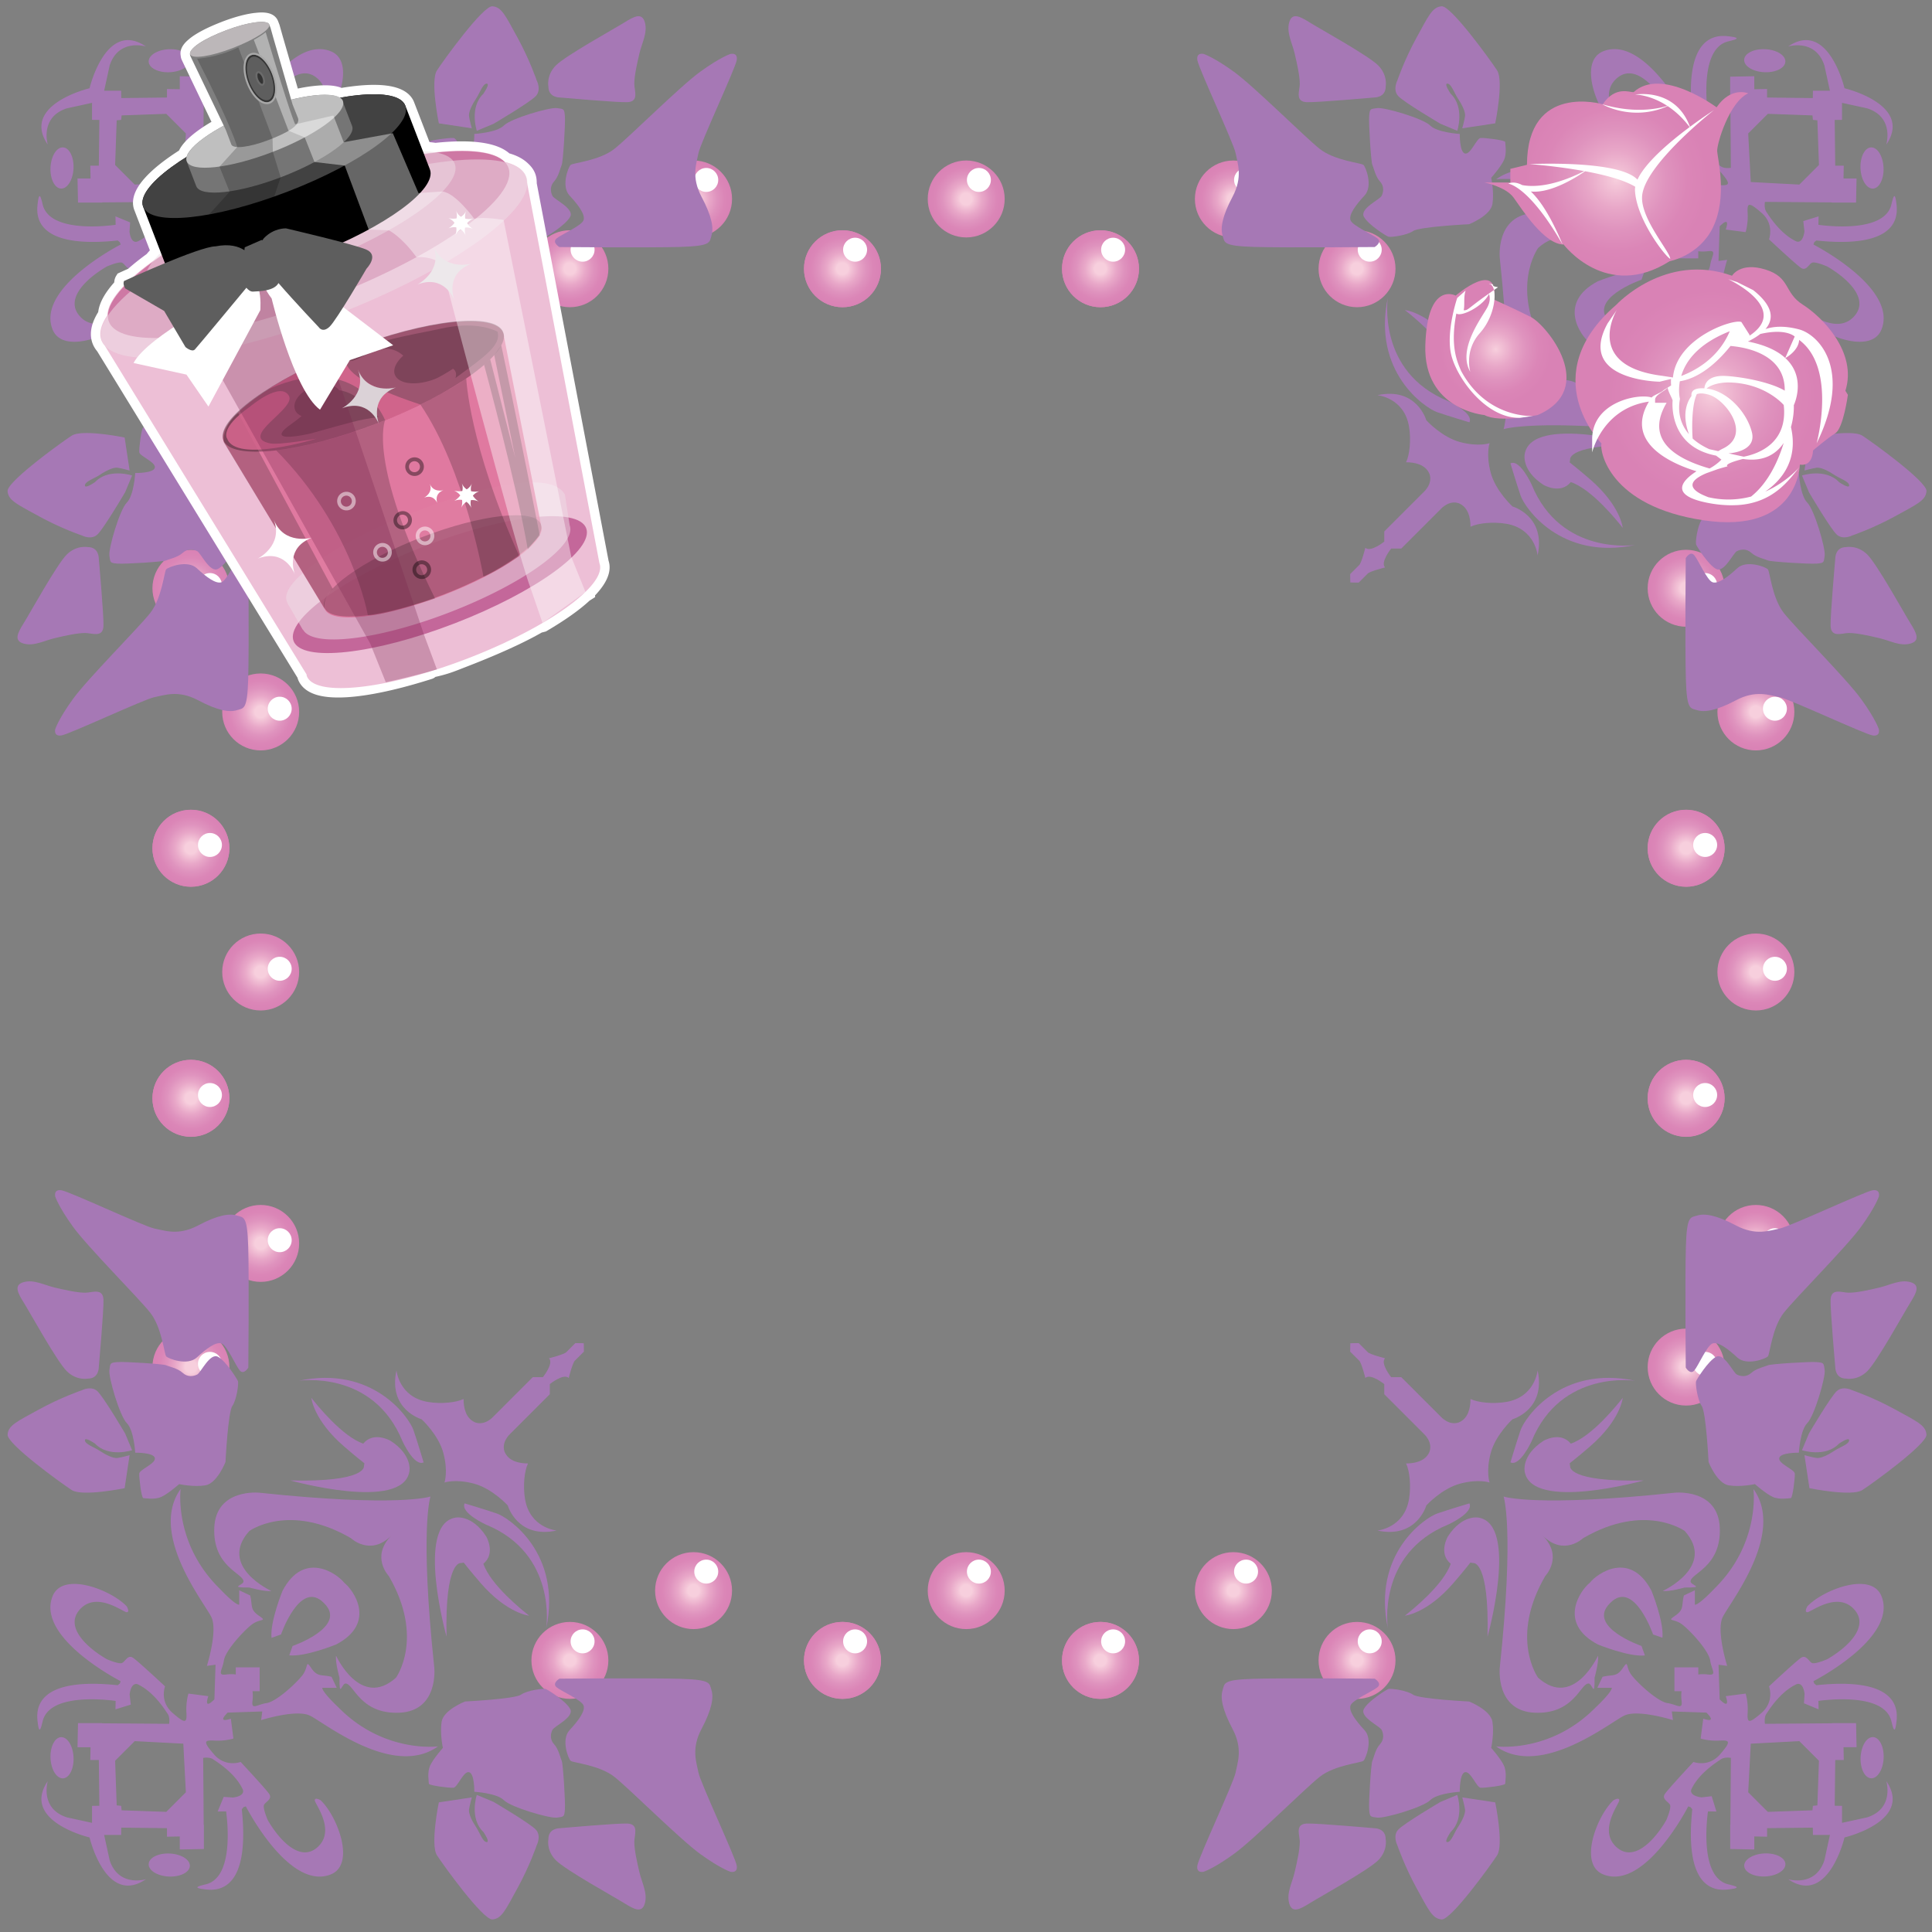 <svg xmlns="http://www.w3.org/2000/svg" width="307" height="307"><rect width="100%" height="100%" fill="#808080" stroke="none"/><radialGradient id="a" cx="53.685" cy="17.495" r="2.418" gradientTransform="translate(-1.842 -1.528) scale(2.528)" gradientUnits="userSpaceOnUse"><stop offset=".152" stop-color="#f7cfdd"/><stop offset=".216" stop-color="#f3c4d7"/><stop offset=".416" stop-color="#e8a7c8"/><stop offset=".615" stop-color="#df93be"/><stop offset=".811" stop-color="#db86b7"/><stop offset="1" stop-color="#d982b5"/></radialGradient><circle cx="133.882" cy="42.703" r="6.114" fill="url(#a)"/><circle cx="135.898" cy="39.679" r="1.904" fill="#fff"/><radialGradient id="b" cx="61.458" cy="13.11" r="2.418" gradientTransform="translate(-1.842 -1.528) scale(2.528)" gradientUnits="userSpaceOnUse"><stop offset=".152" stop-color="#f7cfdd"/><stop offset=".216" stop-color="#f3c4d7"/><stop offset=".416" stop-color="#e8a7c8"/><stop offset=".615" stop-color="#df93be"/><stop offset=".811" stop-color="#db86b7"/><stop offset="1" stop-color="#d982b5"/></radialGradient><circle cx="153.534" cy="31.617" r="6.114" fill="url(#b)"/><circle cx="155.55" cy="28.594" r="1.904" fill="#fff"/><radialGradient id="c" cx="86.023" cy="17.495" r="2.418" gradientTransform="translate(-1.842 -1.528) scale(2.528)" gradientUnits="userSpaceOnUse"><stop offset=".152" stop-color="#f7cfdd"/><stop offset=".216" stop-color="#f3c4d7"/><stop offset=".416" stop-color="#e8a7c8"/><stop offset=".615" stop-color="#df93be"/><stop offset=".811" stop-color="#db86b7"/><stop offset="1" stop-color="#d982b5"/></radialGradient><circle cx="215.637" cy="42.703" r="6.114" fill="url(#c)"/><circle cx="217.653" cy="39.679" r="1.904" fill="#fff"/><radialGradient id="d" cx="78.25" cy="13.11" r="2.418" gradientTransform="translate(-1.842 -1.528) scale(2.528)" gradientUnits="userSpaceOnUse"><stop offset=".152" stop-color="#f7cfdd"/><stop offset=".216" stop-color="#f3c4d7"/><stop offset=".416" stop-color="#e8a7c8"/><stop offset=".615" stop-color="#df93be"/><stop offset=".811" stop-color="#db86b7"/><stop offset="1" stop-color="#d982b5"/></radialGradient><circle cx="195.985" cy="31.617" r="6.114" fill="url(#d)"/><circle cx="198.001" cy="28.594" r="1.904" fill="#fff"/><g><radialGradient id="e" cx="36.549" cy="17.495" r="2.418" gradientTransform="translate(-1.842 -1.528) scale(2.528)" gradientUnits="userSpaceOnUse"><stop offset=".152" stop-color="#f7cfdd"/><stop offset=".216" stop-color="#f3c4d7"/><stop offset=".416" stop-color="#e8a7c8"/><stop offset=".615" stop-color="#df93be"/><stop offset=".811" stop-color="#db86b7"/><stop offset="1" stop-color="#d982b5"/></radialGradient><circle cx="90.558" cy="42.703" r="6.114" fill="url(#e)"/><circle cx="92.574" cy="39.679" r="1.904" fill="#fff"/><g><radialGradient id="f" cx="53.677" cy="17.495" r="2.418" gradientTransform="translate(-1.842 -1.528) scale(2.528)" gradientUnits="userSpaceOnUse"><stop offset=".152" stop-color="#f7cfdd"/><stop offset=".216" stop-color="#f3c4d7"/><stop offset=".416" stop-color="#e8a7c8"/><stop offset=".615" stop-color="#df93be"/><stop offset=".811" stop-color="#db86b7"/><stop offset="1" stop-color="#d982b5"/></radialGradient><circle cx="133.862" cy="42.703" r="6.114" fill="url(#f)"/><circle cx="135.877" cy="39.679" r="1.904" fill="#fff"/></g><g><radialGradient id="g" cx="44.322" cy="13.11" r="2.418" gradientTransform="translate(-1.842 -1.528) scale(2.528)" gradientUnits="userSpaceOnUse"><stop offset=".152" stop-color="#f7cfdd"/><stop offset=".216" stop-color="#f3c4d7"/><stop offset=".416" stop-color="#e8a7c8"/><stop offset=".615" stop-color="#df93be"/><stop offset=".811" stop-color="#db86b7"/><stop offset="1" stop-color="#d982b5"/></radialGradient><circle cx="110.21" cy="31.617" r="6.114" fill="url(#g)"/><circle cx="112.225" cy="28.594" r="1.904" fill="#fff"/></g></g><g><radialGradient id="h" cx="98.523" cy="62.476" r="2.418" gradientTransform="rotate(90 151.283 37.003) scale(2.528)" gradientUnits="userSpaceOnUse"><stop offset=".152" stop-color="#f7cfdd"/><stop offset=".216" stop-color="#f3c4d7"/><stop offset=".416" stop-color="#e8a7c8"/><stop offset=".615" stop-color="#df93be"/><stop offset=".811" stop-color="#db86b7"/><stop offset="1" stop-color="#d982b5"/></radialGradient><circle cx="30.337" cy="134.801" r="6.114" fill="url(#h)"/><circle cx="33.361" cy="136.817" r="1.904" fill="#fff"/><g><radialGradient id="i" cx="106.296" cy="58.091" r="2.418" gradientTransform="rotate(90 151.283 37.003) scale(2.528)" gradientUnits="userSpaceOnUse"><stop offset=".152" stop-color="#f7cfdd"/><stop offset=".216" stop-color="#f3c4d7"/><stop offset=".416" stop-color="#e8a7c8"/><stop offset=".615" stop-color="#df93be"/><stop offset=".811" stop-color="#db86b7"/><stop offset="1" stop-color="#d982b5"/></radialGradient><circle cx="41.423" cy="154.453" r="6.114" fill="url(#i)"/><circle cx="44.446" cy="153.941" r="1.904" fill="#fff"/></g></g><g><radialGradient id="j" cx="131.129" cy="62.476" r="2.418" gradientTransform="rotate(90 151.283 37.003) scale(2.528)" gradientUnits="userSpaceOnUse"><stop offset=".152" stop-color="#f7cfdd"/><stop offset=".216" stop-color="#f3c4d7"/><stop offset=".416" stop-color="#e8a7c8"/><stop offset=".615" stop-color="#df93be"/><stop offset=".811" stop-color="#db86b7"/><stop offset="1" stop-color="#d982b5"/></radialGradient><circle cx="30.337" cy="217.234" r="6.114" fill="url(#j)"/><circle cx="33.361" cy="216.722" r="1.904" fill="#fff"/><g><radialGradient id="k" cx="123.356" cy="58.091" r="2.418" gradientTransform="rotate(90 151.283 37.003) scale(2.528)" gradientUnits="userSpaceOnUse"><stop offset=".152" stop-color="#f7cfdd"/><stop offset=".216" stop-color="#f3c4d7"/><stop offset=".416" stop-color="#e8a7c8"/><stop offset=".615" stop-color="#df93be"/><stop offset=".811" stop-color="#db86b7"/><stop offset="1" stop-color="#d982b5"/></radialGradient><circle cx="41.423" cy="197.583" r="6.114" fill="url(#k)"/><circle cx="44.446" cy="197.07" r="1.904" fill="#fff"/></g></g><g><radialGradient id="l" cx="82.178" cy="62.476" r="2.418" gradientTransform="rotate(90 151.283 37.003) scale(2.528)" gradientUnits="userSpaceOnUse"><stop offset=".152" stop-color="#f7cfdd"/><stop offset=".216" stop-color="#f3c4d7"/><stop offset=".416" stop-color="#e8a7c8"/><stop offset=".615" stop-color="#df93be"/><stop offset=".811" stop-color="#db86b7"/><stop offset="1" stop-color="#d982b5"/></radialGradient><circle cx="30.337" cy="93.477" r="6.114" fill="url(#l)"/><circle cx="33.361" cy="92.965" r="1.904" fill="#fff"/><g><radialGradient id="m" cx="98.515" cy="62.476" r="2.418" gradientTransform="rotate(90 151.283 37.003) scale(2.528)" gradientUnits="userSpaceOnUse"><stop offset=".152" stop-color="#f7cfdd"/><stop offset=".216" stop-color="#f3c4d7"/><stop offset=".416" stop-color="#e8a7c8"/><stop offset=".615" stop-color="#df93be"/><stop offset=".811" stop-color="#db86b7"/><stop offset="1" stop-color="#d982b5"/></radialGradient><circle cx="30.337" cy="134.781" r="6.114" fill="url(#m)"/><circle cx="33.361" cy="134.268" r="1.904" fill="#fff"/></g><g><radialGradient id="n" cx="89.951" cy="58.091" r="2.418" gradientTransform="rotate(90 151.283 37.003) scale(2.528)" gradientUnits="userSpaceOnUse"><stop offset=".152" stop-color="#f7cfdd"/><stop offset=".216" stop-color="#f3c4d7"/><stop offset=".416" stop-color="#e8a7c8"/><stop offset=".615" stop-color="#df93be"/><stop offset=".811" stop-color="#db86b7"/><stop offset="1" stop-color="#d982b5"/></radialGradient><circle cx="41.423" cy="113.129" r="6.114" fill="url(#n)"/><circle cx="44.446" cy="112.616" r="1.904" fill="#fff"/></g></g><g><radialGradient id="o" cx="98.523" cy="-31.503" r="2.418" gradientTransform="rotate(90 151.283 37.003) scale(2.528)" gradientUnits="userSpaceOnUse"><stop offset=".152" stop-color="#f7cfdd"/><stop offset=".216" stop-color="#f3c4d7"/><stop offset=".416" stop-color="#e8a7c8"/><stop offset=".615" stop-color="#df93be"/><stop offset=".811" stop-color="#db86b7"/><stop offset="1" stop-color="#d982b5"/></radialGradient><circle cx="267.931" cy="134.801" r="6.114" fill="url(#o)"/><circle cx="270.954" cy="136.817" r="1.904" fill="#fff"/><g><radialGradient id="p" cx="106.296" cy="-35.888" r="2.418" gradientTransform="rotate(90 151.283 37.003) scale(2.528)" gradientUnits="userSpaceOnUse"><stop offset=".152" stop-color="#f7cfdd"/><stop offset=".216" stop-color="#f3c4d7"/><stop offset=".416" stop-color="#e8a7c8"/><stop offset=".615" stop-color="#df93be"/><stop offset=".811" stop-color="#db86b7"/><stop offset="1" stop-color="#d982b5"/></radialGradient><circle cx="279.016" cy="154.453" r="6.114" fill="url(#p)"/><circle cx="282.04" cy="153.941" r="1.904" fill="#fff"/></g></g><g><radialGradient id="q" cx="131.129" cy="-31.503" r="2.418" gradientTransform="rotate(90 151.283 37.003) scale(2.528)" gradientUnits="userSpaceOnUse"><stop offset=".152" stop-color="#f7cfdd"/><stop offset=".216" stop-color="#f3c4d7"/><stop offset=".416" stop-color="#e8a7c8"/><stop offset=".615" stop-color="#df93be"/><stop offset=".811" stop-color="#db86b7"/><stop offset="1" stop-color="#d982b5"/></radialGradient><circle cx="267.931" cy="217.234" r="6.114" fill="url(#q)"/><circle cx="270.954" cy="216.722" r="1.904" fill="#fff"/><g><radialGradient id="r" cx="123.356" cy="-35.888" r="2.418" gradientTransform="rotate(90 151.283 37.003) scale(2.528)" gradientUnits="userSpaceOnUse"><stop offset=".152" stop-color="#f7cfdd"/><stop offset=".216" stop-color="#f3c4d7"/><stop offset=".416" stop-color="#e8a7c8"/><stop offset=".615" stop-color="#df93be"/><stop offset=".811" stop-color="#db86b7"/><stop offset="1" stop-color="#d982b5"/></radialGradient><circle cx="279.016" cy="197.583" r="6.114" fill="url(#r)"/><circle cx="282.04" cy="197.07" r="1.904" fill="#fff"/></g></g><g><radialGradient id="s" cx="82.178" cy="-31.503" r="2.418" gradientTransform="rotate(90 151.283 37.003) scale(2.528)" gradientUnits="userSpaceOnUse"><stop offset=".152" stop-color="#f7cfdd"/><stop offset=".216" stop-color="#f3c4d7"/><stop offset=".416" stop-color="#e8a7c8"/><stop offset=".615" stop-color="#df93be"/><stop offset=".811" stop-color="#db86b7"/><stop offset="1" stop-color="#d982b5"/></radialGradient><circle cx="267.931" cy="93.477" r="6.114" fill="url(#s)"/><circle cx="270.954" cy="92.965" r="1.904" fill="#fff"/><g><radialGradient id="t" cx="98.515" cy="-31.503" r="2.418" gradientTransform="rotate(90 151.283 37.003) scale(2.528)" gradientUnits="userSpaceOnUse"><stop offset=".152" stop-color="#f7cfdd"/><stop offset=".216" stop-color="#f3c4d7"/><stop offset=".416" stop-color="#e8a7c8"/><stop offset=".615" stop-color="#df93be"/><stop offset=".811" stop-color="#db86b7"/><stop offset="1" stop-color="#d982b5"/></radialGradient><circle cx="267.931" cy="134.781" r="6.114" fill="url(#t)"/><circle cx="270.954" cy="134.268" r="1.904" fill="#fff"/></g><g><radialGradient id="u" cx="89.951" cy="-35.888" r="2.418" gradientTransform="rotate(90 151.283 37.003) scale(2.528)" gradientUnits="userSpaceOnUse"><stop offset=".152" stop-color="#f7cfdd"/><stop offset=".216" stop-color="#f3c4d7"/><stop offset=".416" stop-color="#e8a7c8"/><stop offset=".615" stop-color="#df93be"/><stop offset=".811" stop-color="#db86b7"/><stop offset="1" stop-color="#d982b5"/></radialGradient><circle cx="279.016" cy="113.129" r="6.114" fill="url(#u)"/><circle cx="282.04" cy="112.616" r="1.904" fill="#fff"/></g></g><g><radialGradient id="v" cx="53.685" cy="104.966" r="2.418" gradientTransform="translate(-1.842 -1.528) scale(2.528)" gradientUnits="userSpaceOnUse"><stop offset=".152" stop-color="#f7cfdd"/><stop offset=".216" stop-color="#f3c4d7"/><stop offset=".416" stop-color="#e8a7c8"/><stop offset=".615" stop-color="#df93be"/><stop offset=".811" stop-color="#db86b7"/><stop offset="1" stop-color="#d982b5"/></radialGradient><circle cx="133.882" cy="263.841" r="6.114" fill="url(#v)"/><circle cx="135.898" cy="260.817" r="1.904" fill="#fff"/><g><radialGradient id="w" cx="61.458" cy="100.581" r="2.418" gradientTransform="translate(-1.842 -1.528) scale(2.528)" gradientUnits="userSpaceOnUse"><stop offset=".152" stop-color="#f7cfdd"/><stop offset=".216" stop-color="#f3c4d7"/><stop offset=".416" stop-color="#e8a7c8"/><stop offset=".615" stop-color="#df93be"/><stop offset=".811" stop-color="#db86b7"/><stop offset="1" stop-color="#d982b5"/></radialGradient><circle cx="153.534" cy="252.755" r="6.114" fill="url(#w)"/><circle cx="155.55" cy="249.732" r="1.904" fill="#fff"/></g></g><g><radialGradient id="x" cx="86.023" cy="104.966" r="2.418" gradientTransform="translate(-1.842 -1.528) scale(2.528)" gradientUnits="userSpaceOnUse"><stop offset=".152" stop-color="#f7cfdd"/><stop offset=".216" stop-color="#f3c4d7"/><stop offset=".416" stop-color="#e8a7c8"/><stop offset=".615" stop-color="#df93be"/><stop offset=".811" stop-color="#db86b7"/><stop offset="1" stop-color="#d982b5"/></radialGradient><circle cx="215.637" cy="263.841" r="6.114" fill="url(#x)"/><circle cx="217.653" cy="260.817" r="1.904" fill="#fff"/><g><radialGradient id="y" cx="78.25" cy="100.581" r="2.418" gradientTransform="translate(-1.842 -1.528) scale(2.528)" gradientUnits="userSpaceOnUse"><stop offset=".152" stop-color="#f7cfdd"/><stop offset=".216" stop-color="#f3c4d7"/><stop offset=".416" stop-color="#e8a7c8"/><stop offset=".615" stop-color="#df93be"/><stop offset=".811" stop-color="#db86b7"/><stop offset="1" stop-color="#d982b5"/></radialGradient><circle cx="195.985" cy="252.755" r="6.114" fill="url(#y)"/><circle cx="198.001" cy="249.732" r="1.904" fill="#fff"/></g></g><g><radialGradient id="z" cx="36.549" cy="104.966" r="2.418" gradientTransform="translate(-1.842 -1.528) scale(2.528)" gradientUnits="userSpaceOnUse"><stop offset=".152" stop-color="#f7cfdd"/><stop offset=".216" stop-color="#f3c4d7"/><stop offset=".416" stop-color="#e8a7c8"/><stop offset=".615" stop-color="#df93be"/><stop offset=".811" stop-color="#db86b7"/><stop offset="1" stop-color="#d982b5"/></radialGradient><circle cx="90.558" cy="263.841" r="6.114" fill="url(#z)"/><circle cx="92.574" cy="260.817" r="1.904" fill="#fff"/><g><radialGradient id="A" cx="53.677" cy="104.966" r="2.418" gradientTransform="translate(-1.842 -1.528) scale(2.528)" gradientUnits="userSpaceOnUse"><stop offset=".152" stop-color="#f7cfdd"/><stop offset=".216" stop-color="#f3c4d7"/><stop offset=".416" stop-color="#e8a7c8"/><stop offset=".615" stop-color="#df93be"/><stop offset=".811" stop-color="#db86b7"/><stop offset="1" stop-color="#d982b5"/></radialGradient><circle cx="133.862" cy="263.841" r="6.114" fill="url(#A)"/><circle cx="135.877" cy="260.817" r="1.904" fill="#fff"/></g><g><radialGradient id="B" cx="44.322" cy="100.581" r="2.418" gradientTransform="translate(-1.842 -1.528) scale(2.528)" gradientUnits="userSpaceOnUse"><stop offset=".152" stop-color="#f7cfdd"/><stop offset=".216" stop-color="#f3c4d7"/><stop offset=".416" stop-color="#e8a7c8"/><stop offset=".615" stop-color="#df93be"/><stop offset=".811" stop-color="#db86b7"/><stop offset="1" stop-color="#d982b5"/></radialGradient><circle cx="110.21" cy="252.755" r="6.114" fill="url(#B)"/><circle cx="112.225" cy="249.732" r="1.904" fill="#fff"/></g></g><g><path fill="none" d="M29.535 21.204l-3.115-3.115-7.096.249-.07.711-.711.07-.249 7.096 3.115 3.115 7.72-.407z"/><path d="M20.145 50.734s.534-.918-.016-.918-4.723 3.347-7.382.504 1.22-6.24 4.246-7.982c0 0 1.898-.821 2.402-.592s.917 1.376 1.742.825c.825-.55 5.089-4.539 5.089-4.539s-.917-2.384 1.192-4.218 2.292-1.559 2.201.092a9.371 9.371 0 00.321 2.98l3.164-.413s-.884-2.351.963-.504l.183 5.502-1.375-.183s1.742 5.502.734 7.703c-1.009 2.201-10.041 13.251-4.906 20.403 0 0-1.146-8.574 6.144-15.772 0 0 2.476-2.659 3.164-2.613v2.292l1.742-.825c.413-1.605-.092-2.201 1.375-3.21s.183-.367-1.192-1.467-4.126-4.126-4.356-5.639c-.229-1.513-1.146-2.43.321-2.247.695.087 1.21.059 1.565.008v1.132l3.79-.002.002-3.79h-1.132c.052-.355.079-.869-.008-1.565-.183-1.467.734-.55 2.247-.321 1.513.229 4.539 2.98 5.639 4.356 1.1 1.376.459 2.659 1.467 1.192 1.009-1.467 1.605-.963 3.21-1.375l.825-1.742h-2.292c-.046-.688 2.613-3.164 2.613-3.164 7.198-7.29 15.772-6.144 15.772-6.144-7.153-5.135-18.202 3.897-20.403 4.906-2.201 1.009-7.703-.734-7.703-.734l.183 1.375-5.502-.183c-1.847-1.847.504-.963.504-.963l.413-3.164s-1.33-.413-2.98-.321c-1.651.092-1.926-.092-.092-2.201 1.834-2.109 4.218-1.192 4.218-1.192s3.989-4.264 4.539-5.089c.55-.825-.596-1.238-.825-1.742-.229-.504.592-2.402.592-2.402 1.742-3.026 5.14-6.905 7.982-4.246s-.504 6.832-.504 7.382.918.016.918.016c2.613-2.43 5.661-10.198 1.604-11.799-6.621-2.613-13.48 10.821-13.48 10.821l-.362-.121-.28-.337c1.33-12.7-3.582-12.984-5.685-12.746-2.055.232-1.574.456 0 .825C37.035 7.657 36.218 16 35.93 18.169l-1.343-.027.753 2.433 1.621-.186c2.107.285 1.604 1.293 1.604 1.293-1.217 2.587-4.086 4.341-4.682 4.753-.596.413-1.596.234-1.596.234l.082-10.652.029.001v-3.831l-3.831-.077v2.072l-2.031-.041v1.357l-7.267.084-.015-.764v-.315h-.006l-.002-.084h-2.697l.876-4.01c1.421-4.356 5.761-3.023 5.761-3.023-6.369-4.331-8.955 6.638-8.955 6.638S3.262 16.61 7.593 22.979c0 0-1.333-4.339 3.023-5.761l4.01-.876v2.697l.084.002v.006h.315l.764.015-.084 7.267h-1.357l.041 2.031h-2.072l.077 3.831h3.831l-.001-.029 10.652-.082s.178 1-.234 1.596c-.413.596-2.167 3.464-4.753 4.682 0 0-1.03.574-1.314-1.533l.101-1.485-2.327-.959.027 1.343c-2.169.288-10.512 1.105-11.587-3.193-.369-1.574-.593-2.055-.825 0-.238 2.104.046 7.015 12.746 5.685l.337.28.121.362S5.734 45.717 8.347 52.338c1.6 4.057 9.368 1.01 11.798-1.604zm1.264-21.404l-3.115-3.115.249-7.096.711-.07.07-.711 7.096-.249 3.115 3.115-.406 7.72-7.72.406z" fill="#a678b5"/><path d="M43.168 45.76c-.275 2.52 1.731 7.458 1.731 7.458 3.414 6.493 8.682 2.724 9.801 1.277 1.447-1.119 5.206-6.397-1.287-9.811 0 0-4.948-2.016-7.468-1.741l.542 1.505s8.775 3.034 5.041 6.768l-.054.054-.054.054c-3.734 3.734-6.768-5.041-6.768-5.041l-1.484-.523z" fill="#a678b5"/><path d="M69.01 41s.725-6.899-5.567-7.156c-6.293-.257-7.252 4.727-8.562 4.641-.58-.038-.966-2.432-.937.937 0 0-.689 2.406-.544 3.481 0 0 3.9-8.526 9.521-3.496 0 0 4.589 6.288-1.134 16.153 0 0-2.951 3.069.421 6.442-3.373-3.373-6.442-.421-6.442-.421-9.865 5.723-16.153 1.134-16.153 1.134-5.03-5.621 3.496-9.521 3.496-9.521-1.074-.146-3.481.544-3.481.544-3.369-.029-.975.357-.937.937.085 1.31-4.899 2.27-4.641 8.562.257 6.293 7.156 5.567 7.156 5.567 22.178-2.35 27.199-.605 27.199-.605S66.66 63.178 69.01 41z" fill="#a678b5"/><path d="M62.064 77.05c3.576-2.317 2.983-4.912 2.983-4.912-1.142-6.36-18.919-1.386-18.919-1.386 12.109-.285 11.702 2.242 11.702 2.242l.075.487s-1.262.968-3.255 2.693c-4.852 4.2-5.178 7.706-5.178 7.706.897-1.142 4.906-6.137 8.25-7.279 1.657 2.02 4.342.449 4.342.449z" fill="#a678b5"/><path d="M65.706 78.741c.666-1.951 1.608-5.112 1.608-5.112-1.501-.723-3.36 3.36-3.36 3.36-4.672 11.447-16.493 9.602-16.493 9.602 11.856 2.511 17.579-5.899 18.245-7.85zM84.086 49.266s-3.506.326-7.706 5.178c-1.725 1.993-2.693 3.255-2.693 3.255l-.487-.075s-2.528.408-2.242-11.702c0 0-4.974 17.777 1.386 18.919 0 0 2.595.593 4.912-2.983 0 0 1.571-2.685-.448-4.343 1.141-3.343 6.137-7.352 7.278-8.249z" fill="#a678b5"/><path d="M77.194 63.749s-4.083 1.86-3.36 3.36c0 0 3.161-.942 5.112-1.608 1.951-.666 10.361-6.39 7.85-18.245 0-.001 1.845 11.82-9.602 16.493z" fill="#a678b5"/><path d="M80.684 66.782s-2.45 2.697-5.399 3.473c-2.948.776-4.655.17-4.655.17s.606 1.707-.17 4.655c-.776 2.948-3.473 5.399-3.473 5.399S61.646 81.988 63 88.252c0 0 .374-4.271 5.03-5.032 2.064-.338 4.477-.096 5.629.48 0-1.367.337-3.094 1.859-3.728 1.559-.553 2.833.882 2.833.882l6.306 6.306h1.608s1.777 2.201.973 3.006c0 0 2.371.592 2.752.973l1.439 1.439 1.333-.021.021-1.333-1.439-1.439c-.381-.381-.973-2.752-.973-2.752-.804.804-3.006-.973-3.006-.973v-1.608l-6.306-6.306s-1.435-1.274-.882-2.833c.634-1.521 2.361-1.859 3.728-1.859-.576-1.151-.818-3.564-.48-5.629.762-4.656 5.032-5.03 5.032-5.03-6.263-1.355-7.773 3.987-7.773 3.987z" fill="#a678b5"/><ellipse transform="rotate(2.807 9.855 26.678)" cx="9.854" cy="26.693" rx="1.831" ry="3.277" fill="#a678b5"/><ellipse transform="rotate(177.193 26.898 9.649)" cx="26.898" cy="9.648" rx="3.277" ry="1.831" fill="#a678b5"/><path d="M13.01 85.088s1.453.76 2.442-.13c.989-.89 4.433-6.745 4.433-6.745l1.107-2.653s-3.706-1.232-5.884 1.041c0 0-1.645 1.146-1.615.523.03-.624 1.465-1.069 2.355-1.662.89-.594 2.127-1.237 2.819-1.138.692.099 1.929.445 1.929.445l-.791-5.243s-6.727-1.385-8.409-.297C9.714 70.317 1.108 76.55 1.207 78.033c.099 1.484 1.484 2.077 4.996 4.007a47.836 47.836 0 006.807 3.048z" fill="#a678b5"/><path d="M32.616 69.97c-1.88-.297-4.155.198-4.155.198s-1.731-1.533-2.819-2.028c-1.088-.495-2.572-.198-2.869-.198-.297 0-.692 3.265-.643 3.908.05.643 2.671 1.583 2.473 2.473-.198.89-3.116.841-3.116.841s-.198 3.561-1.336 4.699c-1.138 1.138-2.918 7.271-2.77 8.409.148 1.138.099 1.187 1.286 1.286 1.187.099 7.327-.303 7.719-.498.393-.195 1.876-.493 2.643-1.209.767-.717 1.707-.568 2.301-.272.594.297 2.028 3.512 3.314 2.819 1.286-.693 3.017-3.512 3.166-3.858.148-.346-.198-2.968-.89-3.957-.692-.989-1.088-8.903-1.088-8.903s-1.337-3.413-3.216-3.71zM8.695 101.402c1.682-.396 3.606-.826 4.875-.816 1.047.009 2.772.794 2.871-1.086.078-1.474-.742-10.734-.742-10.734s.049-1.83-1.731-1.83c0 0-1.802-.374-3.374 1.198s-5.826 9.288-6.815 10.871c-.989 1.583-1.632 2.819 0 3.265 1.632.445 3.234-.472 4.916-.868z" fill="#a678b5"/><path d="M38.106 88.222c-.643.742-2.028 4.007-2.918 4.303-.89.297-2.424-.841-3.908-2.226s-4.552-.199-4.873.173c-.321.372-.667 4.576-2.547 6.95-1.88 2.374-9.942 10.437-12.267 13.652s-2.819 4.798-2.819 4.798-.297 1.187.989.989c1.286-.198 13.207-5.787 14.79-6.084 1.583-.297 3.759-1.187 6.925.495s4.996 1.929 6.133 1.583c1.138-.346 1.682 0 1.83-4.996.148-4.996.017-19.174.017-19.174s-.709-1.204-1.352-.463zM74.529 18.461c-.099-.692.544-1.929 1.138-2.819.594-.89 1.039-2.325 1.662-2.355.624-.03-.523 1.615-.523 1.615-2.273 2.178-1.041 5.884-1.041 5.884l2.653-1.107s5.855-3.444 6.745-4.433c.89-.989.13-2.442.13-2.442s-1.119-3.296-3.048-6.808S79.722 1.099 78.238 1c-1.484-.099-7.716 8.508-8.804 10.189-1.088 1.682.297 8.409.297 8.409l5.243.791c0 .002-.346-1.235-.445-1.928z" fill="#a678b5"/><path d="M90.604 34.438c.692-1.286-2.523-2.72-2.819-3.314-.297-.594-.445-1.533.272-2.301.717-.767 1.015-2.25 1.209-2.643.195-.393.597-6.532.498-7.719-.099-1.187-.148-1.138-1.286-1.286-1.138-.148-7.271 1.632-8.409 2.77-1.138 1.138-4.699 1.336-4.699 1.336s.049 2.918-.841 3.116c-.89.198-1.83-2.424-2.473-2.473-.643-.049-3.908.346-3.908.643 0 .297-.297 1.781.198 2.869.495 1.088 2.028 2.819 2.028 2.819s-.495 2.275-.198 4.155c.297 1.88 3.71 3.215 3.71 3.215s7.914.396 8.903 1.088c.989.692 3.611 1.039 3.957.89.347-.148 3.166-1.879 3.858-3.165zM87.142 13.762c0 1.781 1.83 1.731 1.83 1.731s9.26.819 10.734.742c1.88-.099 1.094-1.824 1.086-2.871-.01-1.269.42-3.193.816-4.875.396-1.682 1.313-3.284.868-4.916-.445-1.632-1.682-.989-3.265 0-1.583.989-9.299 5.243-10.871 6.815-1.572 1.572-1.198 3.374-1.198 3.374z" fill="#a678b5"/><path d="M116.078 8.569s-1.583.495-4.798 2.819-11.278 10.387-13.652 12.267c-2.374 1.88-6.579 2.226-6.95 2.547-.371.321-1.558 3.389-.173 4.873 1.385 1.484 2.523 3.017 2.226 3.908-.297.89-3.561 2.275-4.303 2.918-.742.643.463 1.353.463 1.353s14.179.131 19.174-.017c4.996-.148 4.65-.692 4.996-1.83s.099-2.968-1.583-6.133c-1.682-3.166-.791-5.342-.495-6.925.297-1.583 5.886-13.503 6.084-14.79.198-1.287-.989-.99-.989-.99z" fill="#a678b5"/><g><path fill="none" d="M285.92 29.329l3.115-3.114-.249-7.096-.711-.07-.07-.711-7.096-.249-3.115 3.115.406 7.719z"/><path d="M256.389 19.94s.918.534.918-.016-3.347-4.723-.504-7.382 6.24 1.22 7.982 4.246c0 0 .821 1.898.592 2.402-.229.504-1.376.917-.825 1.742s4.539 5.089 4.539 5.089 2.384-.917 4.218 1.192 1.559 2.292-.092 2.201a9.371 9.371 0 00-2.98.321l.413 3.164s2.351-.884.504.963l-5.502.183.183-1.375s-5.502 1.742-7.703.734c-2.201-1.009-13.251-10.041-20.403-4.906 0 0 8.574-1.146 15.772 6.144 0 0 2.659 2.476 2.613 3.164h-2.293l.825 1.742c1.605.413 2.201-.092 3.209 1.375 1.009 1.467.367.183 1.467-1.192s4.126-4.126 5.639-4.356c1.513-.229 2.43-1.146 2.247.321a5.859 5.859 0 00-.008 1.565h-1.132l.002 3.79 3.79.002v-1.132c.355.052.869.079 1.565-.008 1.467-.183.55.734.321 2.247-.229 1.513-2.98 4.539-4.356 5.639-1.376 1.1-2.659.459-1.192 1.467 1.467 1.009.963 1.605 1.375 3.21l1.742.825v-2.292c.688-.046 3.164 2.613 3.164 2.613 7.29 7.198 6.144 15.772 6.144 15.772 5.135-7.153-3.897-18.202-4.906-20.403-1.009-2.201.734-7.703.734-7.703l-1.375.183.183-5.502c1.847-1.847.963.504.963.504l3.164.413s.413-1.33.321-2.98c-.092-1.651.092-1.926 2.201-.092 2.109 1.834 1.192 4.218 1.192 4.218s4.264 3.989 5.089 4.539c.825.55 1.238-.596 1.742-.825s2.402.592 2.402.592c3.026 1.742 6.905 5.14 4.246 7.982-2.659 2.843-6.832-.504-7.382-.504s-.016.918-.016.918c2.43 2.613 10.198 5.661 11.799 1.604 2.613-6.621-10.821-13.48-10.821-13.48l.121-.362.337-.28c12.7 1.33 12.984-3.582 12.746-5.685-.232-2.055-.456-1.574-.825 0-1.075 4.298-9.418 3.481-11.587 3.193l.027-1.343-2.433.753.186 1.621c-.285 2.107-1.293 1.604-1.293 1.604-2.587-1.217-4.341-4.086-4.753-4.682-.413-.596-.234-1.596-.234-1.596l10.652.082-.001.029h3.831l.077-3.831h-2.072l.041-2.031h-1.357l-.084-7.267.764-.015h.315v-.006l.084-.002v-2.697l4.01.876c4.356 1.421 3.023 5.761 3.023 5.761 4.331-6.369-6.638-8.955-6.638-8.955s-2.586-10.969-8.955-6.638c0 0 4.339-1.333 5.761 3.023l.876 4.01h-2.697l-.002.084h-.006v.315l-.015.764-7.267-.084v-1.357l-2.031.041V12.11l-3.831.077v3.831l.029-.001.082 10.652s-1 .178-1.596-.234-3.464-2.167-4.682-4.753c0 0-.574-1.03 1.533-1.314l1.485.101.96-2.327-1.343.027c-.288-2.169-1.105-10.512 3.193-11.587 1.574-.369 2.055-.593 0-.825-2.104-.238-7.015.046-5.685 12.746l-.28.337-.362.121s-6.859-13.434-13.48-10.821c-4.055 1.602-1.007 9.37 1.606 11.8zm21.405 1.264l3.115-3.115 7.096.249.07.711.711.07.249 7.096-3.115 3.115-7.72-.406-.406-7.72z" fill="#a678b5"/><path d="M261.364 42.962c-2.52-.275-7.458 1.731-7.458 1.731-6.493 3.414-2.724 8.682-1.277 9.801 1.119 1.447 6.397 5.206 9.811-1.287 0 0 2.016-4.948 1.741-7.468l-1.505.542s-3.034 8.775-6.768 5.041l-.054-.054-.054-.054c-3.734-3.734 5.041-6.768 5.041-6.768l.523-1.484z" fill="#a678b5"/><path d="M266.124 68.804s6.899.725 7.156-5.567c.257-6.293-4.727-7.252-4.641-8.562.038-.58 2.432-.966-.937-.937 0 0-2.406-.689-3.481-.544 0 0 8.526 3.9 3.496 9.521 0 0-6.288 4.589-16.153-1.134 0 0-3.069-2.951-6.442.421 3.373-3.373.421-6.442.421-6.442-5.723-9.865-1.134-16.153-1.134-16.153 5.621-5.03 9.521 3.496 9.521 3.496.146-1.074-.544-3.481-.544-3.481.029-3.369-.357-.975-.937-.937-1.31.085-2.27-4.899-8.562-4.641-6.293.257-5.567 7.156-5.567 7.156 2.35 22.178.605 27.199.605 27.199s5.021-1.745 27.199.605z" fill="#a678b5"/><path d="M230.073 61.858c2.317 3.576 4.912 2.983 4.912 2.983 6.36-1.142 1.386-18.919 1.386-18.919.285 12.109-2.242 11.702-2.242 11.702l-.487.075s-.968-1.262-2.693-3.255c-4.2-4.852-7.706-5.178-7.706-5.178 1.142.897 6.137 4.906 7.279 8.25-2.02 1.658-.449 4.342-.449 4.342z" fill="#a678b5"/><path d="M228.383 65.501c1.951.666 5.112 1.608 5.112 1.608.723-1.501-3.36-3.36-3.36-3.36-11.447-4.672-9.602-16.493-9.602-16.493-2.511 11.855 5.899 17.578 7.85 18.245zM257.858 83.881s-.326-3.506-5.178-7.706c-1.993-1.725-3.255-2.693-3.255-2.693l.075-.487s-.408-2.528 11.702-2.242c0 0-17.777-4.974-18.919 1.386 0 0-.593 2.595 2.983 4.912 0 0 2.685 1.571 4.343-.448 3.342 1.141 7.352 6.136 8.249 7.278z" fill="#a678b5"/><path d="M243.375 76.989s-1.86-4.083-3.36-3.36c0 0 .942 3.161 1.608 5.112.666 1.951 6.39 10.361 18.245 7.85 0-.001-11.821 1.844-16.493-9.602z" fill="#a678b5"/><path d="M240.342 80.479s-2.697-2.45-3.473-5.399c-.776-2.948-.17-4.655-.17-4.655s-1.707.606-4.655-.17c-2.948-.776-5.399-3.473-5.399-3.473s-1.509-5.341-7.773-3.987c0 0 4.271.374 5.032 5.03.338 2.064.096 4.477-.48 5.629 1.367 0 3.094.337 3.728 1.859.553 1.559-.882 2.833-.882 2.833l-6.306 6.306v1.608s-2.201 1.777-3.006.973c0 0-.592 2.371-.973 2.752l-1.439 1.439.021 1.333 1.333.021 1.439-1.439c.381-.381 2.752-.973 2.752-.973-.804-.804.973-3.006.973-3.006h1.608l6.306-6.306s1.274-1.435 2.833-.882c1.521.634 1.859 2.361 1.859 3.728 1.151-.576 3.564-.818 5.629-.48 4.656.762 5.03 5.032 5.03 5.032 1.354-6.264-3.987-7.773-3.987-7.773z" fill="#a678b5"/><ellipse transform="rotate(92.797 280.429 9.644)" cx="280.431" cy="9.648" rx="1.831" ry="3.277" fill="#a678b5"/><ellipse transform="rotate(-92.797 297.473 26.697)" cx="297.475" cy="26.693" rx="3.277" ry="1.831" fill="#a678b5"/><path d="M222.036 12.804s-.76 1.453.13 2.442c.89.989 6.745 4.433 6.745 4.433l2.653 1.107s1.232-3.706-1.041-5.884c0 0-1.146-1.645-.523-1.615.624.03 1.069 1.465 1.662 2.355.594.89 1.237 2.127 1.138 2.819-.099.692-.445 1.929-.445 1.929l5.243-.791s1.385-6.727.297-8.409c-1.088-1.682-7.321-10.288-8.804-10.189-1.484.099-2.077 1.484-4.007 4.996-1.929 3.512-3.048 6.807-3.048 6.807z" fill="#a678b5"/><path d="M237.153 32.41c.297-1.88-.198-4.155-.198-4.155s1.533-1.731 2.028-2.819c.495-1.088.198-2.572.198-2.869 0-.297-3.265-.692-3.908-.643-.643.05-1.583 2.671-2.473 2.473-.89-.198-.841-3.116-.841-3.116s-3.561-.198-4.699-1.336c-1.138-1.138-7.271-2.918-8.409-2.77-1.138.148-1.187.099-1.286 1.286-.099 1.187.303 7.327.498 7.719.195.393.493 1.876 1.209 2.643.717.767.568 1.707.272 2.301-.297.594-3.512 2.028-2.819 3.314.693 1.286 3.512 3.017 3.858 3.166.346.148 2.968-.198 3.957-.89.989-.693 8.903-1.088 8.903-1.088s3.413-1.336 3.71-3.216zM205.722 8.489c.396 1.682.826 3.606.816 4.875-.009 1.047-.794 2.772 1.086 2.871 1.474.078 10.734-.742 10.734-.742s1.83.049 1.83-1.731c0 0 .374-1.802-1.198-3.374s-9.288-5.826-10.871-6.815c-1.583-.989-2.819-1.632-3.265 0-.446 1.632.472 3.235.868 4.916z" fill="#a678b5"/><path d="M218.901 37.901c-.742-.643-4.007-2.028-4.303-2.918-.297-.89.841-2.424 2.226-3.908s.199-4.552-.173-4.873c-.372-.321-4.576-.667-6.95-2.547-2.374-1.88-10.437-9.942-13.652-12.267-3.215-2.325-4.798-2.819-4.798-2.819s-1.187-.297-.989.989c.198 1.286 5.787 13.207 6.084 14.79.297 1.583 1.187 3.759-.495 6.925s-1.929 4.996-1.583 6.133 0 1.682 4.996 1.83c4.996.148 19.174.017 19.174.017s1.205-.709.463-1.352zM288.662 74.323c.692-.099 1.929.544 2.819 1.138.89.594 2.325 1.039 2.355 1.662.03.624-1.615-.523-1.615-.523-2.178-2.273-5.884-1.041-5.884-1.041l1.107 2.653s3.444 5.855 4.433 6.745c.989.89 2.442.13 2.442.13s3.296-1.119 6.808-3.048 4.897-2.523 4.996-4.007c.099-1.484-8.508-7.716-10.189-8.804-1.682-1.088-8.409.297-8.409.297l-.791 5.243c-.001 0 1.236-.346 1.928-.445z" fill="#a678b5"/><path d="M272.685 90.399c1.286.692 2.72-2.523 3.314-2.819.594-.297 1.533-.445 2.301.272.767.717 2.25 1.015 2.643 1.209.393.195 6.532.597 7.719.498 1.187-.099 1.138-.148 1.286-1.286.148-1.138-1.632-7.271-2.77-8.409-1.138-1.138-1.336-4.699-1.336-4.699s-2.918.049-3.116-.841c-.198-.89 2.424-1.83 2.473-2.473.049-.643-.346-3.908-.643-3.908-.297 0-1.781-.297-2.869.198-1.088.495-2.819 2.028-2.819 2.028s-2.275-.495-4.155-.198c-1.88.297-3.215 3.71-3.215 3.71s-.396 7.914-1.088 8.903c-.692.989-1.039 3.611-.89 3.957.148.346 1.879 3.165 3.165 3.858zM293.361 86.936c-1.781 0-1.731 1.83-1.731 1.83s-.819 9.26-.742 10.734c.099 1.88 1.824 1.094 2.871 1.086 1.269-.01 3.193.42 4.875.816 1.682.396 3.284 1.313 4.916.868 1.632-.445.989-1.682 0-3.265-.989-1.583-5.243-9.299-6.815-10.871-1.571-1.572-3.374-1.198-3.374-1.198z" fill="#a678b5"/><path d="M298.555 115.873s-.495-1.583-2.819-4.798c-2.325-3.215-10.387-11.278-12.267-13.652-1.88-2.374-2.226-6.579-2.547-6.95-.321-.371-3.389-1.558-4.873-.173-1.484 1.385-3.017 2.523-3.908 2.226-.89-.297-2.275-3.561-2.918-4.303-.643-.742-1.353.463-1.353.463s-.131 14.179.017 19.174c.148 4.996.692 4.65 1.83 4.996s2.968.099 6.133-1.583c3.166-1.682 5.342-.791 6.925-.495 1.583.297 13.503 5.886 14.79 6.084 1.287.198.99-.989.99-.989z" fill="#a678b5"/></g><g><path fill="none" d="M277.794 284.796l3.115 3.115 7.096-.249.07-.711.711-.07.249-7.096-3.115-3.114-7.72.406z"/><path d="M287.184 255.266s-.534.918.016.918 4.723-3.347 7.382-.504-1.22 6.24-4.246 7.982c0 0-1.898.821-2.402.592-.504-.229-.917-1.376-1.742-.825s-5.089 4.539-5.089 4.539.917 2.384-1.192 4.218-2.293 1.559-2.201-.092a9.371 9.371 0 00-.321-2.98l-3.164.413s.884 2.351-.963.504l-.183-5.502 1.375.183s-1.742-5.502-.734-7.703c1.009-2.201 10.041-13.251 4.906-20.403 0 0 1.146 8.574-6.144 15.772 0 0-2.476 2.659-3.164 2.613v-2.292l-1.742.825c-.413 1.605.092 2.201-1.375 3.21s-.183.367 1.192 1.467 4.126 4.126 4.356 5.639c.229 1.513 1.146 2.43-.321 2.247a5.859 5.859 0 00-1.565-.008v-1.132l-3.79.002-.002 3.79h1.132c-.052.355-.079.869.008 1.565.183 1.467-.734.55-2.247.321-1.513-.229-4.539-2.98-5.639-4.356-1.1-1.376-.459-2.659-1.467-1.192-1.009 1.467-1.605.963-3.21 1.375l-.825 1.742h2.292c.046.688-2.613 3.164-2.613 3.164-7.198 7.29-15.772 6.144-15.772 6.144 7.153 5.135 18.202-3.897 20.403-4.906 2.201-1.009 7.703.734 7.703.734l-.183-1.375 5.502.183c1.847 1.847-.504.963-.504.963l-.413 3.164s1.33.413 2.98.321c1.651-.092 1.926.092.092 2.201-1.834 2.109-4.218 1.192-4.218 1.192s-3.989 4.264-4.539 5.089c-.55.825.596 1.238.825 1.742s-.592 2.402-.592 2.402c-1.742 3.026-5.14 6.905-7.982 4.246-2.843-2.659.504-6.832.504-7.382 0-.55-.918-.016-.918-.016-2.613 2.43-5.661 10.198-1.604 11.799 6.621 2.613 13.48-10.821 13.48-10.821l.362.121.28.337c-1.33 12.7 3.582 12.984 5.685 12.746 2.055-.232 1.574-.456 0-.825-4.298-1.075-3.481-9.418-3.193-11.587l1.343.027-.753-2.434-1.621.186c-2.107-.285-1.604-1.293-1.604-1.293 1.217-2.587 4.086-4.341 4.682-4.753.596-.413 1.596-.234 1.596-.234l-.082 10.652-.029-.001v3.831l3.831.077v-2.072l2.031.041V290.5l7.267-.084.015.764v.315h.006l.002.084h2.697l-.876 4.01c-1.421 4.356-5.761 3.023-5.761 3.023 6.369 4.331 8.955-6.638 8.955-6.638s10.969-2.586 6.638-8.955c0 0 1.333 4.339-3.023 5.76l-4.01.876v-2.697l-.084-.002v-.006h-.315l-.764-.015.084-7.267h1.357l-.041-2.031h2.072l-.077-3.831h-3.831l.001.029-10.652.082s-.178-1 .234-1.596c.413-.596 2.167-3.464 4.753-4.682 0 0 1.03-.574 1.314 1.533l-.101 1.485 2.327.96-.027-1.343c2.169-.288 10.512-1.105 11.587 3.193.369 1.574.593 2.055.825 0 .238-2.104-.046-7.015-12.746-5.685l-.337-.28-.121-.362s13.434-6.859 10.821-13.48c-1.601-4.055-9.369-1.008-11.799 1.606zm-1.264 21.405l3.115 3.115-.249 7.096-.711.07-.07.711-7.096.249-3.115-3.115.406-7.72 7.72-.406z" fill="#a678b5"/><path d="M264.161 260.24c.275-2.52-1.731-7.458-1.731-7.458-3.414-6.493-8.682-2.724-9.801-1.277-1.447 1.119-5.206 6.397 1.287 9.811 0 0 4.947 2.016 7.468 1.741l-.542-1.505s-8.775-3.034-5.041-6.768l.054-.054.054-.054c3.734-3.734 6.768 5.041 6.768 5.041l1.484.523z" fill="#a678b5"/><path d="M238.319 265s-.725 6.899 5.567 7.156c6.293.257 7.252-4.727 8.562-4.641.58.038.966 2.432.937-.937 0 0 .689-2.406.544-3.481 0 0-3.9 8.526-9.521 3.496 0 0-4.589-6.288 1.134-16.153 0 0 2.951-3.069-.421-6.442 3.373 3.373 6.442.421 6.442.421 9.865-5.723 16.153-1.134 16.153-1.134 5.03 5.621-3.496 9.521-3.496 9.521 1.074.146 3.481-.544 3.481-.544 3.37.029.975-.357.937-.937-.085-1.31 4.899-2.27 4.641-8.562-.257-6.293-7.156-5.567-7.156-5.567-22.178 2.35-27.199.605-27.199.605s1.745 5.021-.605 27.199z" fill="#a678b5"/><path d="M245.265 228.95c-3.576 2.317-2.983 4.912-2.983 4.912 1.142 6.36 18.919 1.386 18.919 1.386-12.109.285-11.702-2.242-11.702-2.242l-.075-.487s1.262-.968 3.255-2.693c4.852-4.2 5.178-7.706 5.178-7.706-.897 1.142-4.906 6.137-8.25 7.279-1.657-2.02-4.342-.449-4.342-.449z" fill="#a678b5"/><path d="M241.623 227.259c-.666 1.951-1.608 5.112-1.608 5.112 1.501.723 3.36-3.36 3.36-3.36 4.672-11.447 16.493-9.602 16.493-9.602-11.855-2.511-17.579 5.899-18.245 7.85zM223.243 256.734s3.506-.326 7.706-5.178c1.725-1.993 2.693-3.255 2.693-3.255l.487.075s2.528-.408 2.242 11.702c0 0 4.974-17.777-1.386-18.919 0 0-2.595-.593-4.912 2.983 0 0-1.571 2.685.448 4.343-1.141 3.343-6.137 7.352-7.278 8.249z" fill="#a678b5"/><path d="M230.135 242.251s4.083-1.86 3.36-3.36c0 0-3.161.942-5.112 1.608-1.951.666-10.361 6.39-7.85 18.245 0 .001-1.845-11.82 9.602-16.493z" fill="#a678b5"/><path d="M226.645 239.218s2.45-2.697 5.399-3.473c2.948-.776 4.655-.17 4.655-.17s-.606-1.707.17-4.655c.776-2.948 3.473-5.399 3.473-5.399s5.341-1.509 3.987-7.773c0 0-.374 4.271-5.03 5.032-2.064.338-4.477.096-5.629-.48 0 1.367-.337 3.094-1.859 3.728-1.559.553-2.833-.882-2.833-.882l-6.306-6.306h-1.608s-1.777-2.201-.973-3.006c0 0-2.371-.592-2.752-.973l-1.439-1.439-1.333.021-.021 1.333 1.439 1.439c.381.381.973 2.752.973 2.752.804-.804 3.006.973 3.006.973v1.608l6.306 6.306s1.435 1.274.882 2.833c-.634 1.521-2.361 1.859-3.728 1.859.576 1.151.818 3.564.48 5.629-.762 4.656-5.032 5.03-5.032 5.03 6.263 1.355 7.773-3.987 7.773-3.987z" fill="#a678b5"/><ellipse transform="rotate(-177.193 297.48 279.305)" cx="297.475" cy="279.307" rx="1.831" ry="3.277" fill="#a678b5"/><ellipse transform="rotate(-2.807 280.266 296.285)" cx="280.431" cy="296.352" rx="3.277" ry="1.831" fill="#a678b5"/><path d="M294.319 220.912s-1.453-.76-2.442.13c-.989.89-4.433 6.745-4.433 6.745l-1.107 2.653s3.706 1.232 5.884-1.041c0 0 1.645-1.146 1.615-.523-.03.624-1.465 1.069-2.355 1.662-.89.594-2.127 1.237-2.819 1.138-.693-.099-1.929-.445-1.929-.445l.791 5.243s6.727 1.385 8.409.297c1.682-1.088 10.288-7.321 10.189-8.804-.099-1.484-1.484-2.077-4.996-4.007-3.511-1.929-6.807-3.048-6.807-3.048z" fill="#a678b5"/><path d="M274.713 236.03c1.88.297 4.155-.198 4.155-.198s1.731 1.533 2.819 2.028c1.088.495 2.572.198 2.869.198.297 0 .693-3.265.643-3.908-.05-.643-2.671-1.583-2.473-2.473.198-.89 3.116-.841 3.116-.841s.198-3.561 1.336-4.699c1.138-1.138 2.918-7.271 2.77-8.409-.148-1.138-.099-1.187-1.286-1.286-1.187-.099-7.327.303-7.719.498-.393.195-1.876.493-2.643 1.209-.767.717-1.707.568-2.301.272-.594-.297-2.028-3.512-3.314-2.819-1.286.693-3.017 3.512-3.166 3.858-.148.346.198 2.968.89 3.957.692.989 1.088 8.903 1.088 8.903s1.337 3.413 3.216 3.71zM298.634 204.598c-1.682.396-3.606.826-4.875.816-1.047-.009-2.772-.794-2.871 1.086-.078 1.474.742 10.734.742 10.734s-.049 1.83 1.731 1.83c0 0 1.802.374 3.374-1.198s5.826-9.288 6.815-10.871c.989-1.583 1.632-2.819 0-3.265-1.632-.445-3.234.472-4.916.868z" fill="#a678b5"/><path d="M269.223 217.778c.643-.742 2.028-4.007 2.918-4.303.89-.297 2.424.841 3.908 2.226s4.552.199 4.873-.173c.321-.372.667-4.576 2.547-6.95 1.88-2.374 9.942-10.437 12.267-13.652s2.819-4.798 2.819-4.798.297-1.187-.989-.989c-1.286.198-13.207 5.787-14.79 6.084-1.583.297-3.759 1.187-6.925-.495s-4.996-1.929-6.133-1.583c-1.138.346-1.682 0-1.83 4.996-.148 4.996-.017 19.174-.017 19.174s.709 1.204 1.352.463zM232.8 287.539c.099.692-.544 1.929-1.138 2.819-.594.89-1.039 2.325-1.662 2.355-.624.03.523-1.615.523-1.615 2.273-2.178 1.041-5.884 1.041-5.884l-2.653 1.107s-5.855 3.444-6.745 4.433c-.89.989-.13 2.442-.13 2.442s1.119 3.296 3.048 6.808 2.523 4.897 4.007 4.996c1.484.099 7.716-8.508 8.804-10.189 1.088-1.682-.297-8.409-.297-8.409l-5.243-.791c0-.002.346 1.235.445 1.928z" fill="#a678b5"/><path d="M216.725 271.562c-.692 1.286 2.523 2.72 2.819 3.314.297.594.445 1.533-.272 2.301-.717.767-1.015 2.25-1.209 2.643-.195.393-.597 6.532-.498 7.719.099 1.187.148 1.138 1.286 1.286 1.138.148 7.271-1.632 8.409-2.77 1.138-1.138 4.699-1.336 4.699-1.336s-.049-2.918.841-3.116c.89-.198 1.83 2.424 2.473 2.473.643.049 3.908-.346 3.908-.643 0-.297.297-1.781-.198-2.869-.495-1.088-2.028-2.819-2.028-2.819s.495-2.275.198-4.155c-.297-1.88-3.71-3.215-3.71-3.215s-7.914-.396-8.903-1.088c-.989-.692-3.611-1.039-3.957-.89-.346.148-3.166 1.879-3.858 3.165zM220.187 292.238c0-1.781-1.83-1.731-1.83-1.731s-9.26-.819-10.734-.742c-1.88.099-1.094 1.824-1.086 2.871.01 1.269-.42 3.193-.816 4.875-.396 1.682-1.313 3.284-.868 4.916.445 1.632 1.682.989 3.265 0 1.583-.989 9.299-5.243 10.871-6.815 1.572-1.572 1.198-3.374 1.198-3.374z" fill="#a678b5"/><path d="M191.251 297.431s1.583-.495 4.798-2.819c3.215-2.325 11.278-10.387 13.652-12.267 2.374-1.88 6.579-2.226 6.95-2.547.371-.321 1.558-3.389.173-4.873-1.385-1.484-2.523-3.017-2.226-3.908.297-.89 3.561-2.275 4.303-2.918.742-.643-.463-1.353-.463-1.353s-14.179-.131-19.174.017c-4.996.148-4.65.692-4.996 1.83-.346 1.138-.099 2.968 1.583 6.133 1.682 3.166.791 5.342.495 6.925-.297 1.583-5.886 13.503-6.084 14.79-.198 1.287.989.99.989.99z" fill="#a678b5"/></g><g><path fill="none" d="M21.409 276.671l-3.115 3.114.249 7.096.711.07.07.711 7.096.249 3.115-3.115-.406-7.719z"/><path d="M50.94 286.06s-.918-.534-.918.016 3.347 4.723.504 7.382-6.24-1.22-7.982-4.246c0 0-.821-1.898-.592-2.402.229-.504 1.376-.917.825-1.742-.55-.825-4.539-5.089-4.539-5.089s-2.384.917-4.218-1.192-1.559-2.293.092-2.201a9.371 9.371 0 002.98-.321l-.413-3.164s-2.351.884-.504-.963l5.502-.183-.183 1.375s5.502-1.742 7.703-.734c2.201 1.009 13.251 10.041 20.403 4.906 0 0-8.574 1.146-15.772-6.144 0 0-2.659-2.476-2.613-3.164h2.292l-.825-1.742c-1.605-.413-2.201.092-3.21-1.375s-.367-.183-1.467 1.192-4.126 4.126-5.639 4.356c-1.513.229-2.43 1.146-2.247-.321.087-.695.059-1.21.008-1.565h1.132l-.002-3.79-3.79-.002v1.132c-.355-.052-.869-.079-1.565.008-1.467.183-.55-.734-.321-2.247.229-1.513 2.98-4.539 4.356-5.639 1.376-1.1 2.659-.459 1.192-1.467-1.467-1.009-.963-1.605-1.375-3.21l-1.742-.825v2.292c-.688.046-3.164-2.613-3.164-2.613-7.29-7.198-6.144-15.772-6.144-15.772-5.135 7.153 3.897 18.202 4.906 20.403 1.009 2.201-.734 7.703-.734 7.703l1.375-.183-.183 5.502c-1.847 1.847-.963-.504-.963-.504l-3.164-.413s-.413 1.33-.321 2.98c.092 1.651-.092 1.926-2.201.092-2.109-1.834-1.192-4.218-1.192-4.218s-4.264-3.989-5.089-4.539c-.825-.55-1.238.596-1.742.825s-2.402-.592-2.402-.592c-3.026-1.742-6.905-5.14-4.246-7.982 2.659-2.843 6.832.504 7.382.504s.016-.918.016-.918c-2.43-2.613-10.198-5.661-11.799-1.604-2.613 6.621 10.821 13.48 10.821 13.48l-.121.362-.337.28c-12.7-1.33-12.984 3.582-12.746 5.685.232 2.055.456 1.574.825 0 1.075-4.298 9.418-3.481 11.587-3.193l-.027 1.343 2.433-.753-.186-1.621c.285-2.107 1.293-1.604 1.293-1.604 2.587 1.217 4.341 4.086 4.753 4.682.413.596.234 1.596.234 1.596l-10.652-.082.001-.029h-3.831l-.077 3.831h2.072l-.041 2.031h1.357l.084 7.267-.764.015h-.315v.006l-.084.002v2.697l-4.01-.876c-4.356-1.421-3.023-5.761-3.023-5.761-4.331 6.369 6.638 8.955 6.638 8.955s2.586 10.969 8.955 6.638c0 0-4.339 1.333-5.761-3.023l-.876-4.01h2.697l.002-.084h.006v-.315l.015-.764 7.267.084v1.357l2.031-.041v2.072l3.831-.077v-3.831l-.029.001-.082-10.652s1-.178 1.596.234c.596.413 3.464 2.167 4.682 4.753 0 0 .574 1.03-1.533 1.314l-1.485-.101-.959 2.327 1.343-.027c.288 2.169 1.105 10.512-3.193 11.587-1.574.369-2.055.593 0 .825 2.104.238 7.015-.046 5.685-12.746l.28-.337.362-.121s6.859 13.434 13.48 10.821c4.056-1.601 1.008-9.369-1.605-11.799zm-21.405-1.264l-3.115 3.115-7.096-.249-.07-.711-.711-.07-.249-7.096 3.115-3.115 7.72.406.406 7.72z" fill="#a678b5"/><path d="M45.965 263.038c2.52.275 7.458-1.731 7.458-1.731 6.493-3.414 2.724-8.682 1.277-9.801-1.119-1.447-6.397-5.206-9.811 1.287 0 0-2.016 4.947-1.741 7.468l1.505-.542s3.034-8.775 6.768-5.041l.054.054.054.054c3.734 3.734-5.041 6.768-5.041 6.768l-.523 1.484z" fill="#a678b5"/><path d="M41.205 237.196s-6.899-.725-7.156 5.567c-.257 6.293 4.727 7.252 4.641 8.562-.038.58-2.432.966.937.937 0 0 2.406.689 3.481.544 0 0-8.526-3.9-3.496-9.521 0 0 6.288-4.589 16.153 1.134 0 0 3.069 2.951 6.442-.421-3.373 3.373-.421 6.442-.421 6.442 5.723 9.865 1.134 16.153 1.134 16.153-5.621 5.03-9.521-3.496-9.521-3.496-.146 1.074.544 3.481.544 3.481-.029 3.37.357.975.937.937 1.31-.085 2.27 4.899 8.562 4.641 6.293-.257 5.568-7.156 5.568-7.156-2.35-22.178-.605-27.199-.605-27.199s-5.022 1.745-27.2-.605z" fill="#a678b5"/><path d="M77.256 244.142c-2.317-3.576-4.912-2.983-4.912-2.983-6.36 1.142-1.386 18.919-1.386 18.919-.285-12.109 2.242-11.702 2.242-11.702l.487-.075s.968 1.262 2.693 3.255c4.2 4.852 7.706 5.178 7.706 5.178-1.142-.897-6.137-4.906-7.279-8.25 2.02-1.658.449-4.342.449-4.342z" fill="#a678b5"/><path d="M78.946 240.499c-1.951-.666-5.112-1.608-5.112-1.608-.723 1.501 3.36 3.36 3.36 3.36 11.447 4.672 9.602 16.493 9.602 16.493 2.511-11.855-5.899-17.578-7.85-18.245zM49.471 222.119s.326 3.506 5.178 7.706c1.993 1.725 3.255 2.693 3.255 2.693l-.075.487s.408 2.528-11.702 2.242c0 0 17.777 4.974 18.919-1.386 0 0 .593-2.595-2.983-4.912 0 0-2.685-1.571-4.343.448-3.342-1.141-7.352-6.136-8.249-7.278z" fill="#a678b5"/><path d="M63.954 229.011s1.86 4.083 3.36 3.36c0 0-.942-3.161-1.608-5.112-.666-1.951-6.39-10.361-18.245-7.85 0 .001 11.821-1.844 16.493 9.602z" fill="#a678b5"/><path d="M66.987 225.521s2.697 2.45 3.473 5.399c.776 2.948.17 4.655.17 4.655s1.707-.606 4.655.17c2.948.776 5.399 3.473 5.399 3.473s1.509 5.341 7.773 3.987c0 0-4.271-.374-5.032-5.03-.338-2.064-.096-4.477.48-5.629-1.367 0-3.094-.337-3.728-1.859-.553-1.559.882-2.833.882-2.833l6.306-6.306v-1.608s2.201-1.777 3.006-.973c0 0 .592-2.371.973-2.752l1.439-1.439-.021-1.333-1.333-.021-1.439 1.439c-.381.381-2.752.973-2.752.973.804.804-.973 3.006-.973 3.006h-1.608l-6.306 6.306s-1.274 1.435-2.833.882c-1.521-.634-1.859-2.361-1.859-3.728-1.151.576-3.564.818-5.629.48-4.656-.762-5.03-5.032-5.03-5.032-1.354 6.264 3.987 7.773 3.987 7.773z" fill="#a678b5"/><ellipse transform="rotate(-87.203 26.9 296.356)" cx="26.898" cy="296.352" rx="1.831" ry="3.277" fill="#a678b5"/><ellipse transform="rotate(87.203 9.853 279.311)" cx="9.854" cy="279.307" rx="3.277" ry="1.831" fill="#a678b5"/><path d="M85.293 293.196s.76-1.453-.13-2.442c-.89-.989-6.745-4.433-6.745-4.433l-2.653-1.107s-1.232 3.706 1.041 5.884c0 0 1.146 1.645.523 1.615-.624-.03-1.069-1.465-1.662-2.355-.594-.89-1.237-2.127-1.138-2.819.099-.693.445-1.929.445-1.929l-5.243.791s-1.385 6.727-.297 8.409c1.088 1.682 7.321 10.288 8.804 10.189 1.484-.099 2.077-1.484 4.007-4.996 1.929-3.512 3.048-6.807 3.048-6.807z" fill="#a678b5"/><path d="M70.176 273.59c-.297 1.88.198 4.155.198 4.155s-1.533 1.731-2.028 2.819c-.495 1.088-.198 2.572-.198 2.869 0 .297 3.265.693 3.908.643.643-.05 1.583-2.671 2.473-2.473.89.198.841 3.116.841 3.116s3.561.198 4.699 1.336c1.138 1.138 7.271 2.918 8.409 2.77 1.138-.148 1.187-.099 1.286-1.286.099-1.187-.303-7.327-.498-7.719-.195-.393-.493-1.876-1.209-2.643-.717-.767-.568-1.707-.272-2.301.297-.594 3.512-2.028 2.819-3.314-.693-1.286-3.512-3.017-3.858-3.166-.346-.148-2.968.198-3.957.89-.989.692-8.903 1.088-8.903 1.088s-3.413 1.336-3.71 3.216zM101.607 297.511c-.396-1.682-.826-3.606-.816-4.875.009-1.047.794-2.772-1.086-2.871-1.474-.078-10.734.742-10.734.742s-1.83-.049-1.83 1.731c0 0-.374 1.802 1.198 3.374s9.288 5.826 10.871 6.815c1.583.989 2.819 1.632 3.265 0 .446-1.632-.472-3.235-.868-4.916z" fill="#a678b5"/><path d="M88.428 268.099c.742.643 4.007 2.028 4.303 2.918.297.89-.841 2.424-2.226 3.908s-.199 4.552.173 4.873c.372.321 4.576.667 6.95 2.547 2.374 1.88 10.437 9.942 13.652 12.267s4.798 2.819 4.798 2.819 1.187.297.989-.989c-.198-1.286-5.787-13.207-6.084-14.79-.297-1.583-1.187-3.759.495-6.925s1.929-4.996 1.583-6.133c-.346-1.138 0-1.682-4.996-1.83-4.996-.148-19.174-.017-19.174-.017s-1.205.709-.463 1.352zM18.667 231.677c-.692.099-1.929-.544-2.819-1.138-.89-.594-2.325-1.039-2.355-1.662-.03-.624 1.615.523 1.615.523 2.178 2.273 5.884 1.041 5.884 1.041l-1.107-2.653s-3.444-5.855-4.433-6.745c-.989-.89-2.442-.13-2.442-.13s-3.296 1.119-6.808 3.048-4.897 2.523-4.996 4.007c-.099 1.484 8.508 7.716 10.189 8.804 1.682 1.088 8.409-.297 8.409-.297l.791-5.243c.001 0-1.236.346-1.928.445z" fill="#a678b5"/><path d="M34.644 215.601c-1.286-.692-2.72 2.523-3.314 2.819-.594.297-1.533.445-2.301-.272-.767-.717-2.25-1.015-2.643-1.209-.393-.195-6.532-.597-7.719-.498-1.187.099-1.138.148-1.286 1.286-.148 1.138 1.632 7.271 2.77 8.409 1.138 1.138 1.336 4.699 1.336 4.699s2.918-.049 3.116.841c.198.89-2.424 1.83-2.473 2.473-.049.643.346 3.908.643 3.908.297 0 1.781.297 2.869-.198 1.088-.495 2.819-2.028 2.819-2.028s2.275.495 4.155.198c1.88-.297 3.215-3.71 3.215-3.71s.396-7.914 1.088-8.903c.692-.989 1.039-3.611.89-3.957-.148-.346-1.879-3.165-3.165-3.858zM13.968 219.064c1.781 0 1.731-1.83 1.731-1.83s.819-9.26.742-10.734c-.099-1.88-1.824-1.094-2.871-1.086-1.269.01-3.193-.42-4.875-.816-1.682-.396-3.284-1.313-4.916-.868-1.632.445-.989 1.682 0 3.265.989 1.583 5.243 9.299 6.815 10.871 1.572 1.572 3.374 1.198 3.374 1.198z" fill="#a678b5"/><path d="M8.774 190.127s.495 1.583 2.819 4.798c2.325 3.215 10.387 11.278 12.267 13.652 1.88 2.374 2.226 6.579 2.547 6.95.321.371 3.389 1.558 4.873.173s3.017-2.523 3.908-2.226c.89.297 2.275 3.561 2.918 4.303.643.742 1.353-.463 1.353-.463s.131-14.179-.017-19.174c-.148-4.996-.692-4.65-1.83-4.996-1.138-.346-2.968-.099-6.133 1.583-3.166 1.682-5.342.791-6.925.495-1.583-.297-13.503-5.886-14.79-6.084-1.286-.198-.99.989-.99.989z" fill="#a678b5"/></g></g><g><radialGradient id="C" cx="102.322" cy="11.894" r="7.25" gradientTransform="translate(-1.842 -1.528) scale(2.528)" gradientUnits="userSpaceOnUse"><stop offset="0" stop-color="#f7cfdd"/><stop offset=".06" stop-color="#f3c4d7"/><stop offset=".248" stop-color="#e8a7c8"/><stop offset=".435" stop-color="#df93be"/><stop offset=".62" stop-color="#db86b7"/><stop offset=".797" stop-color="#d982b5"/></radialGradient><path d="M242.638 26.19l-2.638.639V29h-4.117s3.381.667 4.64 2.41 4.841 7.441 7.94 7.441c0 0 6.778 9.046 16.848 2.655 0 0 4.678-.859 6.858-5.32 2.362-4.834.776-10.892.695-12.151-.075-1.164 1.937-7.85 4.938-9.206 0 0-2.711-1.165-5.035 2.224 0 0-8.715-6.486-13.169-2.421-.581.095-2.885-1.067-4.919 1.934 0 0-11.999-3.506-12.041 9.624z" fill="url(#C)"/><radialGradient id="D" cx="94.75" cy="22.564" r="4.396" gradientTransform="translate(-1.842 -1.528) scale(2.528)" gradientUnits="userSpaceOnUse"><stop offset="0" stop-color="#f7cfdd"/><stop offset=".06" stop-color="#f3c4d7"/><stop offset=".248" stop-color="#e8a7c8"/><stop offset=".435" stop-color="#df93be"/><stop offset=".62" stop-color="#db86b7"/><stop offset=".797" stop-color="#d982b5"/></radialGradient><path d="M231.314 46.973s6.916-5.951 6.112.643c0 0 3.217 1.448 5.79 2.734 2.574 1.287 10.777 11.42 1.126 15.602 0 0-6.142 1.287-8.459 0 0 0-9.716-.804-9.395-11.098.322-10.293 4.826-7.881 4.826-7.881z" fill="url(#D)"/><radialGradient id="E" cx="108.313" cy="25.412" r="8.293" gradientTransform="translate(-1.842 -1.528) scale(2.528)" gradientUnits="userSpaceOnUse"><stop offset="0" stop-color="#f7cfdd"/><stop offset=".06" stop-color="#f3c4d7"/><stop offset=".248" stop-color="#e8a7c8"/><stop offset=".435" stop-color="#df93be"/><stop offset=".62" stop-color="#db86b7"/><stop offset=".797" stop-color="#d982b5"/></radialGradient><path d="M256.842 48.421s7.767-8.404 18.383-4.604c0 0 1.287-2.234 5.308-.986s2.895 3.66 5.951 5.59 8.686 7.56 6.756 13.672l.394.643s-.716 5.308-2.002 6.112c-1.287.804-3.539 2.734-3.539 2.734s0 2.574-2.091 2.252c0 0-.161 11.098-15.28 8.847-15.12-2.252-16.567-11.098-16.245-12.224-.001 0-10.709-10.777 2.365-22.036z" fill="url(#E)"/><path d="M232.169 58.928c-.563-1.358-1.784-3.789-.751-9.109.823.575 4.277-1.171 5.184-3.11.157.447.246 1.175-.256 2.124-.858 1.62-4.812 6.67-2.716 10.244 0 0-1.001-3.335 1.525-6.146 2.525-2.811 2.837-7.041 1.736-7.724-.045-.079-.118-.104-.206-.093-.315-.127.618.005.593.231-.186.137.722.282.722.282v.045c-5 3.399-4.563 3.639-5.416 3.626.205-.956-.057-1.99.305-3.134l-1.334 1.185s-1.849 5.431-.931 9.105c.918 3.674 5.525 10.073 10.915 9.935l2.055-.29c-.018-.006-7.319.495-11.425-7.171zM272.398 17.47c-.016.013-1.714 1.093-3.856 2.683-2.321-6.313-8.711-5.113-8.745-5.131 0 0 2.37-.01 5.142 1.801-1.527.48-5.228 1.246-10.34-.257 0 0 4.758 2.807 10.397.296 1.145.757 2.354 1.817 3.494 3.33-3.079 2.288-7.044 5.613-8.293 8.355-2.974-3.186-17.088-2.459-17.177-2.477 0 0 4.293.312 8.724 1.118-4.995 2.534-8.237 2.528-9.861 2.221-1.389-.732-2.205-.223-2.205-.223s3.252.306 8.641 9.701c-1.937-4.641-3.669-7.137-5.065-8.46 3.164.345 7.305-2.299 8.625-3.216 3.063.564 6.173 1.366 7.961 2.465a2.812 2.812 0 00-.04.573c.231 4.673 4.899 10.596 5.603 10.878.01-1.085-4.672-6.309-4.474-9.897.272-4.969 11.469-13.801 11.469-13.76zM285.903 52.348c-2.506-.666-4.244-.446-5.363-.055 1.19-1.382 1.534-3.425-1.954-6.193l-2.569-1.284-1.407-.454s10.896 5.062 2.39 9.573l1.335.314c-.464-.08-.336-.194-.336-.252v-.02-.782l-1.288-2.023c-1.265-.555-10.289 2.501-10.873 8.812l-1.686-.265c-12.636-1.58-7.235-10.47-7.235-10.47l-1.459 2.129c-5.021 9.118 8.275 9.275 8.275 9.275l1.799-.438c-.02.331-.014.677.014 1.029l-1.189.75c-.347.403-1.635.792-1.902 1.174-2.071-.7-9.455.685-9.455 6.619v2.101s1.597-7.015 9.023-8.071c-4.15 6.901 4.472 10.127 7.557 11.068-2.449 1.574-4.126 3.762 1.43 4.949 1.784.381 3.461.502 4.838.435-.002.001.053.003.051.004l.046-.004c5.808-.286 8.309-3.966 10.019-6.074 0 0-1.999 2.386-5.457 3.921 2.655-1.844 5.266-5.046 4.082-10.256.377-1.319.484-2.615.452-3.508l.012.008s2.069-4.326-1.359-7.464c.084-.045 2.087-1.128 2.198-2.882 6.041 4.483 2.773 16.434 2.773 16.434 5.888-11.983.124-17.334-2.762-18.1zm-11.041.288c-1.864 4.454-5.804 6.404-7.708 7.105.658-2.249 2.575-5.074 7.708-7.105zm-7.931 7.951c3.496-.55 6.453-3.597 8.05-5.611 1.771.148 8.704 1.002 8.617 7.1-2.158-1.283-6.36-2.137-9.242-2.326-3.011-.197-3.468 1.278-3.521 1.963-1.873-.127-2.129.623-2.049 1.2-.807 1.11-1.511 3.056-.406 6.072-1.149-1.334-1.871-3.155-1.432-5.606-.002.001-.302-1.162-.017-2.792zm11.454 8.119c-.766-3.128-3.826-6.574-7.208-6.969 1.22-1.004 3.434-.963 3.434-.963 5.88.053 8.828 3.582 8.828 3.582.683 6.097-4.055 7.764-6.349 8.214l-2.425-.529c0 .001 4.488-.2 3.72-3.335zm-4.797 2.662l-.555.318-1.423-.31c-.85-.392-1.807-.932-2.64-1.689-.121-1.39-.186-5.272.66-7.053.376-.149.964-.184 1.911.084 2.622.743 7.036 6.449 2.047 8.65zM264.834 64H263v-.492c0-.768 1.53-1.358 1.996-1.901.085.622.536 1.318.791 2.008 0 0-.852 7.31 6.901 8.784l.847.632s-.672.762-1.881 1.413c-9.686-2.781-8.601-7.444-6.82-10.444zm13.418 14.904a14.053 14.053 0 01-6.858.087c-.103-.107-5.306-1.67-.225-3.806l1.784-.638a35.79 35.79 0 011.573-.447s-.867-.33 2.435-1.171c3.284.499 5.281-.772 6.474-2.541-.829 2.709-2.389 6.291-5.183 8.516zm5.431-22.02c-1.2-1.095-3.066-2.046-5.933-2.615.448-.23 1.24-.631 1.969-1.201 3.495-.796 4.983.013 5.465.404l-1.501 3.412z" fill="#fff"/></g><g><path d="M95.249 89.489L83.785 29.237c.019-.402-.016-.788-.152-1.142-.152-.395-.432-.731-.768-1.039-.608-.589-1.5-1.041-2.687-1.334-1.537-1.647-5.543-2.106-11.007-1.511a14.332 14.332 0 00-1.971-.181l-2.8-7.252v-.001c-.727-1.883-4.718-2.253-10.359-1.246-.718-.473-2.174-.587-4.103-.369-1.083.117-2.333.36-3.664.688L43.44 6.03l-.449-1.6c.002-.001-.207-.535-.212-.548-.112-.294-.617-.422-1.388-.398a8.783 8.783 0 00-.668.057c-.058.007-.104.006-.163.014-1.21.156-2.801.569-4.495 1.21-.042.016-.082.028-.124.044l-.013.005-.033.012c-.063.024-.116.049-.178.073-2.098.814-3.866 1.712-4.804 2.545-.568.481-.824.897-.709 1.195.002.006.013.01.016.016.005.064-.016.132.007.194l.324.687 5.014 10.443c-1.194.646-2.276 1.3-3.152 1.936-1.545 1.118-2.526 2.172-2.751 3.014-4.9 3.061-7.643 6.037-6.913 7.927l2.813 7.287c-.466.455-.877.898-1.216 1.326a39.688 39.688 0 00-3.171 2.522c-.884.394-1.451.653-1.451.653s-.162.263-.012.753c-1.668 1.751-2.62 3.356-2.638 4.685-1.021 1.519-1.382 2.877-.954 3.986.119.309.296.59.528.846l32.064 52.253c.019.088.016.184.049.268 1.128 2.923 8.837 2.382 19.422-.989.09-.027-.68-.056-.68-.082v-.004c3-.52 4.233-1.103 5.915-1.752 4.476-1.728 8.991-3.676 12.314-5.625l.243.008.19-.05c2.729-1.605 5.023-3.207 6.591-4.688l.26-.165-.003-.044c1.819-1.78 2.692-3.374 2.236-4.555z" fill="#fff" stroke="#fff" stroke-width="3" stroke-miterlimit="10"/><path d="M83.563 28.032c-.428-1.109-1.609-1.872-3.385-2.311-3.32-3.558-18.065-1.636-34.445 4.687s-28.592 14.808-28.66 19.674c-1.021 1.519-1.382 2.877-.954 3.986.119.309.296.59.528.846l32.064 52.253c.02.088.016.184.049.268 1.31 3.394 12.78 2.128 25.617-2.828S96.56 92.882 95.25 89.488L83.74 29a2.703 2.703 0 00-.177-.968z" opacity=".5" fill="#dd80af"/><ellipse transform="rotate(-21.109 69.905 92.906)" cx="69.9" cy="92.896" rx="24.917" ry="6.588" opacity=".8" fill="#ba528b"/><path d="M65.398 81.547c-11.711 4.608-21.019 10.897-19.821 14.001a.558.558 0 00.094.151l-.063.024 2.492 4.321.042-.016c1.5 2.9 11.802 1.714 23.333-2.738 11.74-4.532 20.244-10.706 19.046-13.81l-.756-4.882c-2.029-3.781-12.7-1.642-24.367 2.949z" opacity=".5" fill="#efdfe7"/><ellipse transform="rotate(-21.109 49.045 38.866)" cx="49.041" cy="38.862" rx="34.018" ry="8.994" opacity=".8" fill="#c66797"/><ellipse transform="rotate(-21.109 49.914 41.117)" cx="49.91" cy="41.113" rx="36.148" ry="9.557" opacity=".5" fill="#efdfe7"/><ellipse transform="rotate(-21.109 47.74 35.488)" cx="47.738" cy="35.484" rx="26.29" ry="6.951" opacity=".5" fill="#efdfe7"/><path d="M80.105 53.611c0-.228-.07-.526-.149-.729-1.253-3.247-12.24-2.077-24.52 2.664S34.273 66.904 35.527 70.15l16.094 26.678.013-.005s-.059-.115-.05-.092c.969 2.51 9.419 1.492 18.914-2.173C79.991 90.893 86.949 86.01 85.98 83.5c-.009-.023.01.06.009.061l.013-.005-5.897-29.945z" opacity=".8" fill="#dd6892"/><ellipse transform="rotate(-21.109 68.754 89.925)" cx="68.75" cy="89.916" rx="18.427" ry="4.872" opacity=".2"/><ellipse transform="rotate(-21.109 57.733 61.374)" cx="57.729" cy="61.367" rx="23.834" ry="6.301" opacity=".3"/><path d="M35.561 70.284l16.04 26.46s-.455-1.685 1.268-3.182L37.842 65.626c-1.108.803-2.418 2.655-2.281 4.658zM66.803 64.286s4.749-2.319 7.287-4.155c0 0 .417 10.466 8.416 28.214 0 0-3.536 2.468-5.683 3.297 0-.001-2.94-16.919-10.02-27.356z" opacity=".2"/><path d="M76.926 57.988s5.331 19.678 6.931 29.281l1.906-2.204s-3.068-15.808-6.105-30.185l-1.124 1.549 3.342 16.317-3.98-15.646-.97.888z" opacity=".3"/><path d="M61.192 66.775s-2.87 6.53 7.934 28.313c0 0-8.723 2.892-10.678 2.658 0 0-2.366-13.847-14.565-26.183 0-.001 7.202-.658 17.309-4.788z" opacity=".2"/><path d="M61.192 66.775s-4.327-11.208-18.441-4.968c0 0 6.223-4.292 16.243-7.549.019.018-13.08 3.124 7.809 10.028 0 0-3.022 1.57-5.611 2.489z" opacity=".8" fill="#dd6892"/><path d="M39.745 64.603s4.836-4.098 6.172-1.691c1.143 2.059-8.128 6.563-2.946 7.551 1.442.275 7.338-.766 7.338-.766s-12.759 3.947-14.202.023c0 0-1.331-1.631 3.638-5.117z" opacity=".8" fill="#dd6892"/><path d="M69.959 52.246c-3.11.713-14.626 2.489-14.496 5.03 1.453.615 5.155-3.838 8.616-.767-1.124 1.004-1.682 2.134-1.332 3.039.581 1.506 3.419 1.813 6.338.686.774-.299 2.297-1.233 2.9-1.643.786.527.386 1.484.386 1.484 4.624-3.401 7.286-5.193 6.696-7.37-1.022-.491-3.91-1.651-9.108-.459zM53.9 62.017c-.691-.971-2.486-1.227-4.281-.534-1.99.768-3.213 2.404-2.731 3.652.172.445.543.775 1.031.988-.575.473-1.238.988-1.991 1.523 0 0-4.255 2.907 3.359 1.256 6.261-1.727 7.729-2.251 10.869-2.618 0 0-3.15-3.95-6.256-4.267z" opacity=".2"/><g><path d="M41.406 19.2c-11.733 4.529-19.855 10.554-18.658 13.656l3.911 10.132c1.198 3.102 11.261 2.107 22.994-2.423s19.855-10.554 18.658-13.656L64.4 16.777c-1.197-3.102-11.261-2.106-22.994 2.423z"/><path d="M64.4 16.777c1.198 3.102-6.885 9.112-18.618 13.641s-21.836 5.54-23.034 2.438c-1.198-3.102 6.964-9.142 18.697-13.672s21.758-5.509 22.955-2.407z" fill="#424242"/><path d="M40.782 17.585c-6.852 2.645-11.816 6.249-11.117 8.06l1.521 3.941c.699 1.812 6.797 1.145 13.649-1.5 6.852-2.645 11.816-6.249 11.117-8.06l-1.521-3.941c-.699-1.812-6.796-1.145-13.649 1.5z" fill="#757575"/><path d="M54.495 16.06c.625 1.839-4.289 5.425-11.141 8.07s-12.974 3.321-13.673 1.509 4.282-5.442 11.141-8.07c6.89-2.639 13.061-3.308 13.673-1.509z" fill="#bfbfbf"/><path d="M46.484 16.582L43.44 6.03l-.449-1.6c.002-.001-.207-.535-.212-.548-.296-.778-3.341-.404-6.839.927-3.487 1.326-6.124 2.904-5.713 4.039l.324.688 5.327 11.097c.004.016.867 2.298.873 2.314.296.778 2.901.448 5.845-.67 2.912-1.106 5.139-2.306 4.773-3.464l-.885-2.231z" fill="#7f7f7f"/><path d="M42.778 3.882c.3.777-2.307 2.408-5.798 3.756-3.491 1.348-6.476 1.777-6.776 1s1.87-2.338 5.69-3.812c3.491-1.348 6.584-1.721 6.884-.944z" fill="#bcb7b9"/><path d="M75.36 34.766s-2.971-4.123-5.062-4.337l-3.801.249-4.076-9.51-7.804 1.429-1.637-4.24-6.076 1.397s-.774-1.523-4.689-14.639c.009-.006-.6.524-1.882 1.227l5.52 14.435 2.573 1.069s1.539 3.905 1.548 3.899l4.808.564 3.801 10.168 3.187.116s1.943.892 4.405 4.271c0 0 2.499-.246 3.971 1.133 0 0 11.941 45.689 14.121 51.334l1.945 5.659 6.831-4.904-2.264-5.595-10.758-53.542s-3.026-.554-4.661-.183z" opacity=".4" fill="#fff"/><path d="M43.488 31.49l1.107-3.311-1.24-4.049-.044-2.13-5.434-14.472c-3.465 1.681-6.554 1.793-6.554 1.793 5.634 11.015 6.371 14.042 6.371 14.042l-2.815 3.12 1.612 3.993-3.725 4.111 10.722-3.097z" opacity=".2"/><path d="M47.135 40.774c.563 1.458 2.059 7.67 2.059 7.67.815.897 1.451 2.597 1.451 2.597l16.725 49.797 2.055 5.526c-2.83.874-8.118 2.052-8.118 2.052l-2.482-6.159-25.969-46.393c-.352-.913 2.4-3.543 2.4-3.543-.85-2.893-.335-9.129-.335-9.129l12.214-2.418z" opacity=".3" fill="#7a254f"/><ellipse transform="rotate(68.894 41.358 12.468)" cx="41.358" cy="12.469" rx="3.812" ry="1.939" fill="#5e5e5e"/><path d="M42.785 16.166c-1.094.422-2.577-.871-3.377-2.944s-.571-4.028.523-4.45c1.093-.422 2.576.871 3.377 2.944s.57 4.028-.523 4.45zm-2.746-7.112c-.905.349-1.065 2.209-.35 4.06s2.083 3.121 2.987 2.771c.904-.349 1.064-2.208.35-4.06s-2.082-3.12-2.987-2.771z" fill="#353535"/><path d="M42.899 16.462c-1.204.465-2.824-.925-3.688-3.164-.864-2.239-.598-4.357.606-4.822 1.204-.465 2.824.925 3.688 3.164.864 2.239.598 4.358-.606 4.822zm-2.974-7.704c-1.028.397-1.223 2.385-.433 4.432s2.27 3.388 3.298 2.991c1.028-.397 1.223-2.385.433-4.432-.79-2.046-2.269-3.388-3.298-2.991z" fill="#a8a8a8"/><g><ellipse transform="rotate(68.894 41.358 12.468)" cx="41.358" cy="12.469" rx="1.06" ry=".506" fill="#333"/><path d="M41.794 13.598c-.35.135-.8-.249-1.049-.892-.248-.644-.173-1.231.177-1.366.349-.135.8.249 1.048.893.249.644.173 1.231-.176 1.365zm-.763-1.976c-.135.052-.204.458-.004.976.2.517.523.772.659.72.135-.052.203-.458.004-.975s-.525-.773-.659-.721z" fill="#6b6b6b"/></g></g><g><path d="M36.819 46.635s-13.342 6.704-15.597 11.049l8.406 1.841 3.495 5.08 8.24-15.311c-.001 0 .728-8.375-4.544-2.659z" fill="#fff"/><path d="M43.164 47.427S46.608 61.964 50.85 65.1l4.739-7.877 6.886-2.363-14.853-11.339s-9.313-2.487-4.458 3.906z" fill="#fff"/><path d="M58.145 39.631c-2.198-.897-12.688-3.339-12.688-3.339s-1.911-.113-3.5 1.535c0 0-.118.129-.261.358-.067-.038-.128-.057-.174-.037l-2.632 1.155-.052.454c-.934-.608-2.384-1.045-4.586-.612-2.551.009-14.53 5.499-14.53 5.499s-.284.406.174 1.187l6.191 3.58 3.383 5.736s1.022.88 1.497.383c.426-.445 6.848-8.19 8.185-9.803.303.355.666.633 1.05.609.95-.059 3.358-.064 4.049-1.355 2.673 3.09 6.402 7.014 6.402 7.014s.598.978 1.715-.076 5.877-9.233 5.877-9.233 2.099-2.158-.1-3.055z" fill="#5e5e5e"/></g><g><path d="M64.514 84.024c-.76.293-1.616-.087-1.909-.846a1.478 1.478 0 012.756-1.063 1.48 1.48 0 01-.847 1.909zm-.847-2.193a.874.874 0 10.63 1.63.874.874 0 00-.63-1.63zM67.556 91.904a1.478 1.478 0 11.847-1.909 1.48 1.48 0 01-.847 1.909zm-.847-2.193a.874.874 0 10.63 1.63.874.874 0 00-.63-1.63zM66.409 75.531a1.478 1.478 0 11.847-1.909 1.479 1.479 0 01-.847 1.909zm-.846-2.192a.874.874 0 10.63 1.63.874.874 0 00-.63-1.63z" opacity=".4"/><path d="M68.069 86.532a1.478 1.478 0 11.847-1.909 1.48 1.48 0 01-.847 1.909zm-.847-2.193a.874.874 0 10.63 1.63.874.874 0 00-.63-1.63zM55.587 81.003a1.478 1.478 0 11.847-1.909 1.48 1.48 0 01-.847 1.909zm-.847-2.193a.874.874 0 10.63 1.63.874.874 0 00-.63-1.63zM61.315 89.139a1.478 1.478 0 11.847-1.909 1.48 1.48 0 01-.847 1.909zm-.847-2.192a.874.874 0 10.63 1.63.874.874 0 00-.63-1.63z" opacity=".5" fill="#fff"/></g><g><g fill="#dbd2d7"><path d="M62.902 61.572s-4.456 1.226-6.043-2.884c1.586 4.11-2.537 6.196-2.537 6.196 4.116-1.589 5.699 2.005 5.893 2.496-.187-.494-1.43-4.219 2.687-5.808zM60.237 67.438l-.022-.058.022.058z"/></g><g fill="#ede8eb"><path d="M74.897 41.901s-4.456 1.226-6.043-2.884c1.587 4.11-2.537 6.196-2.537 6.196 4.116-1.589 5.699 2.005 5.893 2.496-.186-.493-1.429-4.219 2.687-5.808zM72.232 47.768l-.022-.058.022.058z"/></g><g fill="#fff"><path d="M49.543 85.45s-4.456 1.226-6.043-2.884c1.586 4.11-2.537 6.196-2.537 6.196 4.116-1.589 5.699 2.005 5.893 2.496-.186-.494-1.429-4.219 2.687-5.808zM46.878 91.317l-.022-.058.022.058z"/></g><g fill="#fff"><path d="M70.446 77.902s-1.582.435-2.146-1.024c.563 1.459-.901 2.2-.901 2.2 1.462-.564 2.023.712 2.092.886-.065-.176-.506-1.498.955-2.062zM69.5 79.984l-.008-.02.008.02z"/></g><path fill="none" stroke="#fff" stroke-width="0" stroke-linecap="round" stroke-linejoin="round" d="M75.191 81.024h0"/><path d="M75.142 78.77c.214-.275.537-.528 1.024-.716 0 0-.628.16-1.315-.003-.071-.375-.045-.807.173-1.299-.221.498-.529.809-.86 1.008-.321-.215-.614-.54-.81-1.048.194.501.199.934.11 1.305-.694.129-1.314-.061-1.314-.061.477.211.788.479.988.765a3.074 3.074 0 01-.965.874c.492-.19.903-.218 1.249-.155a2.472 2.472 0 01-.154 1.276 2.47 2.47 0 01.848-.976c.506.358.751.893.8 1.016a2.465 2.465 0 01-.092-1.282c.348-.046.758.002 1.24.215a3.024 3.024 0 01-.922-.919z" fill="#fff"/><path d="M73.267 80.717l-.012.026" fill="none" stroke="#fff" stroke-width="0" stroke-linecap="round" stroke-linejoin="round"/><g><path fill="none" stroke="#fff" stroke-width="0" stroke-linecap="round" stroke-linejoin="round" d="M74.274 37.713h0"/><path d="M74.224 35.459c.214-.275.537-.528 1.024-.716 0 0-.628.16-1.315-.003-.071-.375-.045-.807.173-1.299-.221.498-.529.809-.86 1.008-.321-.215-.614-.54-.81-1.048.194.501.199.934.11 1.305-.694.129-1.314-.061-1.314-.061.477.211.788.479.988.765a3.074 3.074 0 01-.965.874c.492-.19.903-.218 1.249-.155a2.472 2.472 0 01-.154 1.276 2.47 2.47 0 01.848-.976c.506.358.751.893.8 1.016a2.465 2.465 0 01-.092-1.282c.348-.046.758.002 1.24.215-.001 0-.551-.327-.922-.919z" fill="#fff"/><path d="M72.35 37.405l-.012.026" fill="none" stroke="#fff" stroke-width="0" stroke-linecap="round" stroke-linejoin="round"/></g></g></g><g><radialGradient id="F" cx="69.903" cy="17.495" r="2.418" gradientTransform="translate(-1.842 -1.528) scale(2.528)" gradientUnits="userSpaceOnUse"><stop offset=".152" stop-color="#f7cfdd"/><stop offset=".216" stop-color="#f3c4d7"/><stop offset=".416" stop-color="#e8a7c8"/><stop offset=".615" stop-color="#df93be"/><stop offset=".811" stop-color="#db86b7"/><stop offset="1" stop-color="#d982b5"/></radialGradient><circle cx="174.882" cy="42.703" r="6.114" fill="url(#F)"/><circle cx="176.898" cy="39.679" r="1.904" fill="#fff"/></g><g><radialGradient id="G" cx="69.894" cy="17.495" r="2.418" gradientTransform="translate(-1.842 -1.528) scale(2.528)" gradientUnits="userSpaceOnUse"><stop offset=".152" stop-color="#f7cfdd"/><stop offset=".216" stop-color="#f3c4d7"/><stop offset=".416" stop-color="#e8a7c8"/><stop offset=".615" stop-color="#df93be"/><stop offset=".811" stop-color="#db86b7"/><stop offset="1" stop-color="#d982b5"/></radialGradient><circle cx="174.862" cy="42.703" r="6.114" fill="url(#G)"/><circle cx="176.877" cy="39.679" r="1.904" fill="#fff"/></g><g><radialGradient id="H" cx="69.903" cy="104.966" r="2.418" gradientTransform="translate(-1.842 -1.528) scale(2.528)" gradientUnits="userSpaceOnUse"><stop offset=".152" stop-color="#f7cfdd"/><stop offset=".216" stop-color="#f3c4d7"/><stop offset=".416" stop-color="#e8a7c8"/><stop offset=".615" stop-color="#df93be"/><stop offset=".811" stop-color="#db86b7"/><stop offset="1" stop-color="#d982b5"/></radialGradient><circle cx="174.882" cy="263.841" r="6.114" fill="url(#H)"/><circle cx="176.898" cy="260.817" r="1.904" fill="#fff"/></g><g><radialGradient id="I" cx="69.894" cy="104.966" r="2.418" gradientTransform="translate(-1.842 -1.528) scale(2.528)" gradientUnits="userSpaceOnUse"><stop offset=".152" stop-color="#f7cfdd"/><stop offset=".216" stop-color="#f3c4d7"/><stop offset=".416" stop-color="#e8a7c8"/><stop offset=".615" stop-color="#df93be"/><stop offset=".811" stop-color="#db86b7"/><stop offset="1" stop-color="#d982b5"/></radialGradient><circle cx="174.862" cy="263.841" r="6.114" fill="url(#I)"/><circle cx="176.877" cy="260.817" r="1.904" fill="#fff"/></g><g><radialGradient id="J" cx="114.239" cy="62.476" r="2.418" gradientTransform="rotate(90 151.283 37.003) scale(2.528)" gradientUnits="userSpaceOnUse"><stop offset=".152" stop-color="#f7cfdd"/><stop offset=".216" stop-color="#f3c4d7"/><stop offset=".416" stop-color="#e8a7c8"/><stop offset=".615" stop-color="#df93be"/><stop offset=".811" stop-color="#db86b7"/><stop offset="1" stop-color="#d982b5"/></radialGradient><circle cx="30.337" cy="174.533" r="6.114" fill="url(#J)"/><circle cx="33.361" cy="176.549" r="1.904" fill="#fff"/></g><g><radialGradient id="K" cx="114.231" cy="62.476" r="2.418" gradientTransform="rotate(90 151.283 37.003) scale(2.528)" gradientUnits="userSpaceOnUse"><stop offset=".152" stop-color="#f7cfdd"/><stop offset=".216" stop-color="#f3c4d7"/><stop offset=".416" stop-color="#e8a7c8"/><stop offset=".615" stop-color="#df93be"/><stop offset=".811" stop-color="#db86b7"/><stop offset="1" stop-color="#d982b5"/></radialGradient><circle cx="30.337" cy="174.513" r="6.114" fill="url(#K)"/><circle cx="33.361" cy="174" r="1.904" fill="#fff"/></g><g><radialGradient id="L" cx="114.239" cy="-31.503" r="2.418" gradientTransform="rotate(90 151.283 37.003) scale(2.528)" gradientUnits="userSpaceOnUse"><stop offset=".152" stop-color="#f7cfdd"/><stop offset=".216" stop-color="#f3c4d7"/><stop offset=".416" stop-color="#e8a7c8"/><stop offset=".615" stop-color="#df93be"/><stop offset=".811" stop-color="#db86b7"/><stop offset="1" stop-color="#d982b5"/></radialGradient><circle cx="267.931" cy="174.533" r="6.114" fill="url(#L)"/><circle cx="270.954" cy="176.549" r="1.904" fill="#fff"/></g><g><radialGradient id="M" cx="114.231" cy="-31.503" r="2.418" gradientTransform="rotate(90 151.283 37.003) scale(2.528)" gradientUnits="userSpaceOnUse"><stop offset=".152" stop-color="#f7cfdd"/><stop offset=".216" stop-color="#f3c4d7"/><stop offset=".416" stop-color="#e8a7c8"/><stop offset=".615" stop-color="#df93be"/><stop offset=".811" stop-color="#db86b7"/><stop offset="1" stop-color="#d982b5"/></radialGradient><circle cx="267.931" cy="174.513" r="6.114" fill="url(#M)"/><circle cx="270.954" cy="174" r="1.904" fill="#fff"/></g></svg>